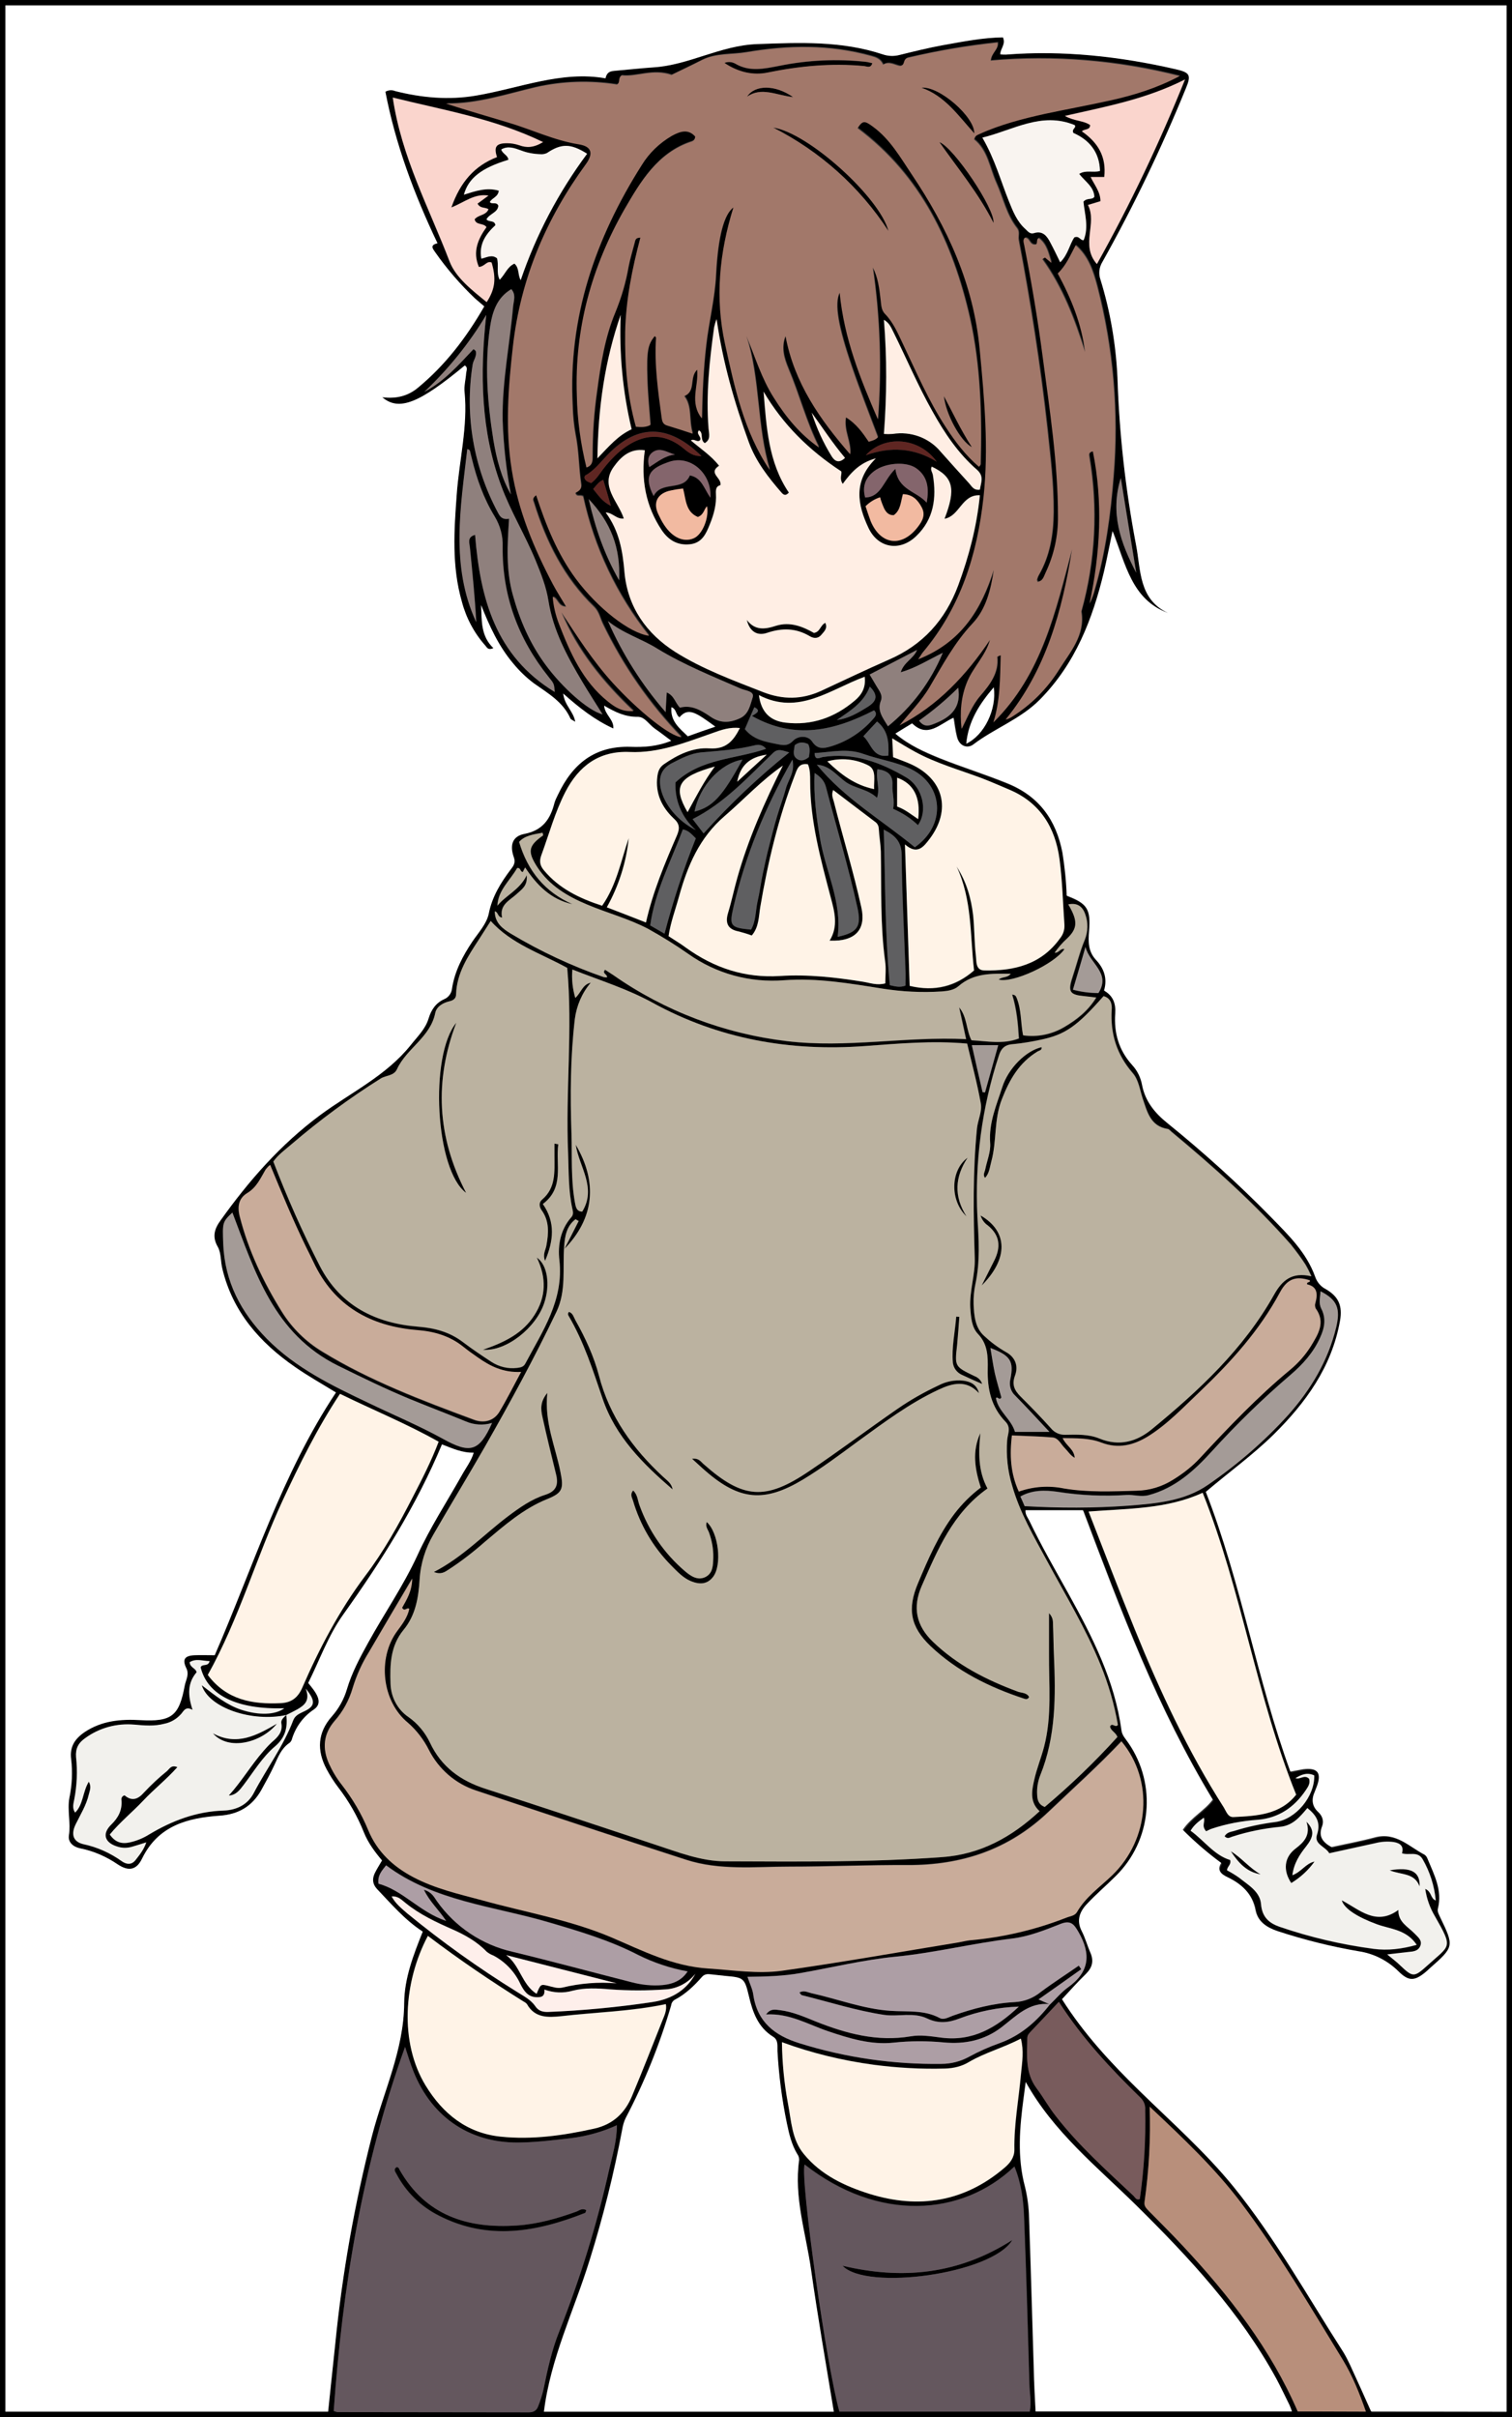 <?xml version="1.0" encoding="utf-8"?>
<!-- Generator: Adobe Illustrator 24.1.0, SVG Export Plug-In . SVG Version: 6.00 Build 0)  -->
<svg version="1.1" baseProfile="tiny" id="图层_1"
	 xmlns="http://www.w3.org/2000/svg" xmlns:xlink="http://www.w3.org/1999/xlink" x="0px" y="0px" viewBox="0 0 676 1080"
	 xml:space="preserve">
<rect x="0" y="0" width="676" height="1080" fill="#333333" stroke="none"/>
<g>
	<path d="M0,1080C0,720,0,360,0,0h676c0,360,0,720,0,1080C450.7,1080,225.3,1080,0,1080z M128,766.4c-15.2,3.3-34.6-3.1-37.8-13.3
		c6,4.6,11.3,8.9,17.8,11c7.8,2.5,15,2.3,19.1-0.7c-21.2,0.6-34.3-5.8-37.4-18.3c0.7-1.8,3.4-0.1,4-2.8c-3.1,0-6-1.3-8.9,0.5
		c0.1,2.4,2.8,2.7,3.1,4.5c-4.1,4.8-4,10.2-1.8,16.8c-3-1.6-3.8,0.2-5,1.7c-2,2.3-4.6,3.9-7.6,4.5c-4.5,1.2-8.9,0.8-13.4,0.4
		c-7.9-0.7-15.7,1.4-22.1,6.1c-3,2.1-4.3,4.6-4,8.4c0.7,6.3,0.4,12.7-0.8,18.9c-0.3,1.8-1.1,3.8,0.4,5.9c3.7-3.7,3.3-9.2,6.1-13.8
		c1.3,2.3,0.4,4,0,5.7c-1.1,4.8-3.7,8.9-5.8,13.2c-2.3,4.6-1.2,7.9,3.3,9c6.2,1.3,12,3.9,17.2,7.6c2.1,1.5,4.4,1.8,6.2-0.5
		s3.7-4.6,4.8-7.9c-2.5,0.8-4.4,1.4-6.5,2s-4.3,0.6-6.4-0.1c-5.7-1.7-7-5.7-2.8-9.8c3.2-3.1,5-6.5,4.6-11c-0.2-0.9,0.4-1.9,1.4-2.1
		c3.2,2.7,5.9,1.9,8.7-1.3c3.2-3.4,6.6-6.6,10.2-9.5c1.1-0.9,1.9-3,4.7-1.8c-4.9,5.5-10.5,9.8-15.3,14.9c-4.9,5.2-10.5,9.7-15,15.2
		c2.5,3.6,5.4,4.3,9,3.5c3.1-0.7,6-1.9,8.7-3.6c10.2-6.1,21-10.2,33.1-10.6c6-0.2,10.9-2.7,13.6-7.9c5.7-10.9,13.2-20.8,17.6-32.4
		c0.8-2.1,2.5-2.9,4.4-3.8c5.4-2.4,5.9-4.6,1.2-10.4c2.1,5.5-0.7,7.5-3.8,9.3C131.2,764.8,129.6,765.5,128,766.4L128,766.4z
		 M469.6,895.5c2.6-2.5,5-5.4,7.9-7.5c9.6-6.8,10.4-14.8,4.7-24.7c-2-3.5-3.5-5.4-7.9-3.7c-7.1,2.8-14.3,5.7-21.9,6.6
		c-17.5,2.1-34.6,6.4-52.1,8.1c-14.2,1.4-28.2,4.8-42.3,7.3c-7.8,1.4-15.7,1.6-23.8,1.7c1,3.1,2.3,5.6,2.6,8.1
		c1.8,12.2,9.7,18.2,20.7,21.6c20.5,6.4,41.9,9.5,63.4,9.2c4.3,0,8.6-1.1,12.4-3.2c4.4-2.4,8.9-4.4,13.7-6.1
		C456.5,909.5,463.6,903.3,469.6,895.5L469.6,895.5z M497.8,237.7c-1.5,7-2.5,12.5-3.8,18c-5.1,21.3-12.8,41.2-28.7,57.3
		c-8.6,8.7-20.2,12.8-29.7,20c-2.7,2.1-6.4,0.7-7.4-3.4c-0.7-2.7-1-5.5-1.5-8.5c-6.2,2.8-11.6,9.3-18.5,2.5c-2.7,1.6-4.9,3-7.5,4.6
		c6.2,5.2,13,8.2,19.9,11c10,4,20.4,7.2,30.4,11.3c14.1,5.8,21.6,16.4,24.4,30.9c1,6.3,1.7,12.8,1.9,19.2c9.3,3.5,10.8,6.1,10,15.9
		c-0.4,4.6-0.4,9,3,12.7c3.7,3.9,5.3,8.4,3.7,13.8c4.2,2.4,5.3,6,5,10.3c-0.6,8.7,1.6,16.4,7.6,23c2.3,2.5,3.8,5.6,4.4,8.9
		c1.4,7.3,5.7,12.5,11.3,17c16.2,13.1,31.7,27.1,46.3,42c7.8,8,15.9,15.8,19.8,26.7c0.8,2.3,2.4,4.3,4.6,5.4
		c5.9,3.4,7.7,7.6,6.5,14.3c-3.7,20.6-15.3,36.6-29.8,50.9c-9.4,9.2-20.1,16.9-30.2,25.5c15.9,40.8,22.9,84.1,37.8,125
		c2.2-0.4,4-0.8,5.8-1.1c6.4-0.8,8.3,1.7,6,7.8c-0.3,0.8-0.6,1.5-0.9,2.3c-1.5,3.3-1.3,6.4,1.5,9c1.9,1.7,2.7,4.1,1.8,6.4
		c-1.8,4.6,0.3,7.2,4.2,9.3c6.4-1.4,12.9-2.6,19.3-4.3c9.4-2.6,15.3,4.1,22.3,7.7c0.7,0.5,1.1,1.2,1.4,2c2.9,7,6.6,13.9,4.6,22
		c-0.4,1.5,0.4,2.6,0.9,3.8c6.4,13.3,6.4,13.3-4.7,23.1c-0.6,0.6-1.2,1.1-1.9,1.7c-4.9,4-7.5,4-12.1-0.6c-4.8-4.7-10.9-7.8-17.5-8.8
		c-12.3-2.1-24.4-5.1-36.3-9c-4.8-1.6-9-4.2-10-9.5c-1.4-7.3-6.2-11.6-12.4-14.6c-3.2-1.5-4.9-3.2-2.9-6.4
		c-6.1-4.5-11.8-9.4-17.2-14.8c3.9-5.7,9.7-8.5,13.4-13.5c-12.3-20.3-22.6-41.4-31.9-63c-9.3-21.7-17.6-43.8-26.1-66.3h-25.7
		c-0.2,1.9,1,3.3,1.7,4.7c5.3,11.1,11.5,21.8,17.5,32.6c10.7,19.3,20.7,38.8,23.7,61.1c0.3,2.3,1.9,3.8,3.1,5.6
		c12.8,18.6,10.4,43.7-5.7,59.5c-4.2,4.2-8.8,8.1-12.9,12.5c-3.2,3.4-4.7,7.3-2.3,12c1.6,3.1,2.5,6.5,3.9,9.7c1.6,3.7,0.9,6.6-2,9.5
		c-3.7,3.6-7.1,7.4-10.7,11.3c9.8,15.5,21.9,28.5,34.7,41c14.3,14,29.3,27.2,42,42.8c18.7,23.1,33.1,49,49.1,73.9
		c1.1,1.8,2.1,3.8,3,5.7c3.2,6.9,6.3,13.9,9.4,20.8h60.1V2.4H2.4v1075.2h144.3c1.1-10.3,2.1-20.3,3.2-30.4
		c3.1-31.3,8.6-62.3,16.4-92.8c5.1-19.7,14.3-38.4,14.4-59.4c0.1-11.1,4.1-21.4,8.3-31.9c-8.1-5.3-14.1-12.4-20.5-19.1
		c-2-2.2-2.1-4.5-1-6.9c0.9-1.9,2.1-3.7,3.3-5.8c-3.2-3.8-6.2-7.8-8.1-12.5c-2.9-7.3-6.8-14.1-11.6-20.3c-1.9-2.5-3.6-5.2-5.1-8
		c-4.4-8.3-4.1-16.3,2.4-23.6c3.1-3.5,5.4-7.7,6.7-12.1c2.2-7.4,5.8-14.1,9.5-20.8c7.2-13.1,15.7-25.3,22-39
		c5.6-12.3,13.1-23.8,19.8-35.7c1.8-3.3,4.2-6.3,5.4-10.2c-5.2,0.1-9.5-1.9-14.2-3.7c-11.5,27.5-27.1,52.2-44.2,76.1
		c-6.7,9.4-10.5,20.3-15.6,30.5c3.1,3.8,7.2,8.6,2.6,11.8c-4.9,3.2-8.4,8.1-10,13.7c-0.3,0.6-0.7,1.2-1.3,1.5
		c-3.3,2.4-4.7,5.9-6.3,9.4c-1.8,3.9-3.9,7.7-6,11.5c-4.1,7.2-10.1,10.8-18.6,11.4c-14.3,1-27.5,4.4-34.7,19.2
		c-2.5,5.2-6.1,5.7-10.8,2.6c-5.1-3.5-10.8-6-16.8-7.2c-3.1-0.6-5.6-2.7-5.1-5.8c0.9-5.6-0.8-11.2,0.2-16.7
		c1.2-5.7,1.5-11.6,0.8-17.4c-0.7-5.6,1.7-9.1,6.1-12.1c7.7-5.1,16.1-5.8,24.9-5.3c14,0.8,17.3-1.9,19.8-15.5
		c0.5-2.5,2.1-4.9,0.7-7.7c-1.9-3.9-0.8-5.6,3.7-5.8c2.8-0.1,5.6,0,9,0c17.2-39.5,30-81,54.2-117.4c-6.5-4-12.6-7.4-18.3-11.4
		c-15.8-10.9-27.9-24.7-32.5-43.9c-0.8-3.2-0.5-7-2-9.7c-2.7-4.6-1.5-8.2,1.2-11.9c12.7-17.8,26.9-34,44.6-47.1
		c13.7-10.1,29.4-17.5,40.4-31.2c3-3.8,6.6-7.2,8-11.9c1.2-3.9,3.2-6.9,6.9-8.6c2-0.8,3.4-2.7,3.6-4.9c1.2-7.7,4.8-14.5,9.1-20.9
		c2.7-4,6.3-7.8,7.3-12.4c1.5-7.7,5.4-13.9,9.9-19.9c1.2-1.5,2.2-3,1.3-5.4c-1.9-5.4-0.6-9.4,4.8-10.4c8.2-1.6,11.6-6.7,13.4-13.9
		c0.4-1.3,1-2.5,1.6-3.7c6.5-13.7,16.4-21.8,32.4-21.3c5.9,0.2,11.8-0.1,18.2-2.7c-2.8-2.1-5-3.8-7.3-5.4c-2.6-1.8-4.5-5.3-7.6-5.3
		c-5.6,0.1-10.2-2.1-15.1-5c0.3,4.1,4.5,6.3,4.1,10.2c-8.3-3.8-15.2-9.2-22.4-15.6c0.6,5.3,4.5,7.8,5.4,12.6c-1.3-0.8-2-1-2.2-1.5
		c-3.3-7.4-10-11.2-16.2-15.6c-3.5-2.6-6.6-5.6-9.4-9c-6.5-7.7-10.6-16.7-14.3-26c0.3,6.9-0.2,13.8,5.5,19.2
		c-2.4,1.1-2.9-0.3-3.6-1.1c-5-5.6-8.6-12.4-10.5-19.6c-4.6-15.9-3.5-32-2.3-48.1c1.1-15.2,5-30.2,3.5-45.6
		c-0.3-2.8,0.5-5.6,0.7-8.4c0.1-1.2,0.9-2.6-0.6-3.5c-20.3,16.8-29.4,20.6-36.9,14.2c6.6,0.8,11.7-0.7,16-4.3
		c12.1-10,21.5-22.2,29.6-36.3c-1.4-1.2-2.8-2.4-4.2-3.6c-6.5-6.2-12.4-13-17.6-20.4c-1.2-1.7-2.7-3.4,0.9-4.2
		c-10.5-22-18.8-44.3-23.3-67.7c1.3-0.8,3-0.9,4.4-0.3c11.9,3,24,4.1,36.2,2c19.4-3.3,38.2-11.2,57.8-7.7c0.7-3.2,2.6-3.2,4.5-3.4
		c5.6-0.5,11.3-1.1,16.9-1.5c16-1,29.9-9.8,46.4-10.4c19.2-0.7,37.8-1.5,56.2,4.6c2.3,0.8,4.9,0.9,7.3,0.3
		c6.5-1.6,12.9-3.2,19.5-4.4c9-1.6,17.9-3.4,26.9-3.5c1.4,3.1-1.2,5-1.2,7.6c0.8,0.1,1.7,0.1,2.5,0.1c25.6-2,50.9,0.8,75.8,6.5
		c6.6,1.5,7.2,2.6,4.6,8.8C519.3,66.2,506.9,92,492.9,117c-1.5,2.4-1.8,5.3-0.9,7.9c4.4,14.2,6.9,28.9,7.6,43.7
		c0.8,25.1,3.6,50.1,8.3,74.8c2.2,11.2,1.1,24.3,14.3,30.5C506.3,268.2,503.6,252.7,497.8,237.7L497.8,237.7z M258.8,545.5
		c-0.5-0.3-1-0.5-1.4-0.8c-4,3-4.8,7.6-5.1,12.3c-0.7,9.7,1,19.7-3.4,29c-9.8,20.5-20.7,40.5-32,60.3c-7.5,13.1-15.4,26-23,39.2
		c-3.6,6.2-5.8,13.1-6.3,20.3c-0.5,8.1-1.8,16-7.2,22.5c-5.9,7.2-6.1,15.6-5.8,24.1c0.2,5.9,3.1,11.5,8,14.8
		c4.1,2.9,7.4,6.8,9.6,11.4c5.1,10.9,13.7,17.1,24.9,20.7c25.2,8.1,50.3,16.5,75.4,24.8c10.4,3.4,20.8,7.6,31.9,7.6
		c32.3,0.1,64.6,0.5,96.9-1.9c17.1-1.2,31.1-9,43.5-20.5c-4.5-4.1-3.5-9.2-2.4-14c1.1-5,3.1-9.8,4.4-14.8
		c3.6-13.8,2.1-27.8,2.2-41.8c0-5.7,0-11.4,0-17.9c2.1,2.2,1.7,4.1,1.8,5.8c0.2,4.3,0.2,8.7,0.4,13c0.8,18.2,0.9,36.3-6.1,53.6
		c-1.1,2.8-1.6,5.8-1.4,8.8c0.1,2.3,0.6,4.3,3.4,5.4c11.5-9.7,22.4-20.1,32.5-31.3c-0.9-2.2-3.1-2.8-3.3-4.7c1-1.9,2.4,0.9,3.5-0.7
		c-1.6-9.2-4.2-18.1-7.7-26.7c-6.6-16.3-15.7-31.2-24-46.6c-5.9-10.9-12.2-21.6-15.6-33.7c-2-6.5-2.7-13.4-2.2-20.2
		c0.2-2.7,1.9-5.6-0.8-8.3c-6.3-6.5-8.1-14.5-7.9-23.4c0.1-5.5,0.1-11.1-4.3-15.7c-2.9-3-3.2-7.5-3.5-11.8c-0.4-7.6,2.3-14.9,2-22.3
		c-0.6-19.3-0.9-38.6,1-57.8c0.4-3.8,2.4-7.6,1.7-11.2c-1.6-9-4-17.8-6.1-26.7c-15.6-1.4-30.7,0-45.7,1.1
		c-33.6,2.5-65.5-3.2-95-19.4c-11.3-6.2-23.4-9.9-35.8-14.8c-0.4,4.3,0.1,8.6,1.3,12.7c2.6-2.3,3.2-6,6.9-6.8
		c-3.9,4.6-6.3,10.2-7.1,16.2c-2,17.1-2.1,34.2-1.5,51.4c0.3,10.1-0.3,20.3,1.5,30.4c0.4,2.2,0.7,4.2,3.3,4.3
		c6.6-10.7-1.4-20-2.9-29.9c9.9,16.8,8.3,32.8-5,46.5C254.6,553.8,256.7,549.7,258.8,545.5z M444.6,254.3
		c-1.3,8.9-3.5,17.7-9.6,24.1c-8,8.5-13.3,18.5-19.1,28.3c-3.7,6.3-8.9,11.4-13.4,17.1c17.1-8.8,29.8-22.4,40.4-38.2
		c-2,7.1-7.4,12.1-10.1,18.5c-2.9,6.9-3.4,13.9-2.6,21.3c2.6-5.1,4.6-10.4,8.3-14.7c4.4-5.1,8.4-10.3,7.6-17.5
		c0.5-0.3,1.1-0.5,1.6-0.7c-0.3,10.3-0.2,20.3-3.3,30c21.6-21.3,27.8-49.6,35.2-77.4c-4.4,27.5-11.6,53.9-29.7,76.1
		c1.1-0.2,2.1-0.7,3-1.3c8.4-5.3,15.4-12.3,20.7-20.7c5-8,11.9-15.5,10.1-26.2c6.3-22.5,7.5-46.2,3.6-69.2c-0.2-1-0.3-2,1.6-2.4
		c4.6,22.8,3.3,45.5-1.5,68.1c1-2.1,1.8-4.3,2.4-6.6c4.7-16.4,7-33.3,8.3-50.2c2.4-28.6-0.1-57.4-7.3-85.2
		c-1.8-6.7-3.9-13.3-9.6-18.2c-2.4,4.5-4.3,9.1-8,12.6c6,11.1,10.7,22.6,12.2,35.1c-4.6-14.6-10-28.9-19.1-41.5l1.2-0.7l2.9,2.4
		c-1.3-4.1-2-8.4-5.7-11.1c-1.4,0.5-0.1,3.1-1.8,2.9c-2.5,0-2.2-3.3-4.5-3c-0.9,1-0.4,2.2-0.2,3.2c3.3,16.7,6.1,33.4,8.3,50.2
		c3.1,23.6,6.8,47.1,6.8,71c0.1,8.7-1.8,17.3-5.5,25.1c-0.8,1.6-1.2,3.9-3.6,4.2c-0.1-0.4-0.4-0.7-0.3-1c0.2-0.6,0.4-1.3,0.7-1.8
		c5.1-8.8,6.6-18.3,6.7-28.3c0.1-12.7-1.5-25.3-2.8-37.8c-3.1-28.1-7.5-56.1-12.8-83.9c-0.3-1.7,0.6-3.5-0.7-5.2
		c-4.8-6-6.2-13.5-9.3-20.3c-3-6.7-3.8-14.5-9.9-19.4c0.4-1.6,1.3-1.9,2.2-2.3c9.4-4.3,19.5-6.9,29.4-9.1c9.8-2.1,19.8-3.9,29.7-6.1
		c10.2-2.3,20.2-5.3,30.6-10.8c-27.6-7-56.1-9.4-84.5-6.9c0.3-3.5,3.6-4.9,3.1-8.1c-13.5,1.4-26.8,3.7-40,6.8
		c-2.6,0.6-1.1,3.4-3.6,3.7c-2.3-0.3-4.8-2.3-7.6-0.6c-1.2-2.7-3.3-3.3-5.5-3.9c-18.5-5.1-36.9-4.8-55.7-1.6
		c-6.6,1.1-13.6,0.3-19.9,3.5c-4.9,2.5-9.8,4.8-13.5,6.6c-8.5-2.9-15.7,1-22.3,0.2c-1.8,1.3-0.4,3.1-2.1,4.1
		c-12.1-1.9-24.4-1.5-36.3,1.2c-13.2,3.1-26.2,7.5-40.1,7.3c9.2,3,18.4,5.6,27.6,8.4c10.6,3.1,20.6,8,31.7,9.8
		c5.9,0.9,6.7,4.1,3.2,8.9c-17.8,24.4-29.2,51.2-32.6,81.4c-2.1,18.4-3.5,36.7-0.5,55.2c2.9,18.3,9.9,35,18.4,51.1
		c1.7,3.2,3.7,6.3,5.9,10c-3.8-0.1-3.5-3.7-6-4.4c0.3,4.1,1.3,8.2,2.8,12.1c5,12.9,10.6,25.6,21.8,34.6c3,2.4,6.3,4.8,11.5,4.3
		c-13.8-13.1-25.1-27.1-32.2-44.1c7.1,10.9,14.1,21.8,22.9,31.5c11.5,12.7,25.6,24,30.7,24.2c-14.3-14.8-26.1-31.8-35.1-50.4
		c-1.3-2.6-1.7-5.5-4-7.8c-13.4-12.9-21.5-29.1-26.9-46.6c-0.3-0.9-1-1.8,1-3.3c4.4,13.4,9.5,26.2,17.8,37.4
		c9.6,12.9,23.9,24.2,32.7,25.4c-14.5-18.2-24.6-39.5-29.5-62.2c-1.3-1-2.8,0.5-3.5-1.6c1.4-0.8,3-1.5,2.6-3.9
		c-1.1-7.3-1-14.8-2.5-22.1c-0.8-4.3-1.2-8.6-1.3-12.9c-2.1-39.4,10.1-74.8,30.9-107.6c3.3-5.4,8-9.9,13.5-13.1
		c3.5-1.9,7.2-3.3,10.4,0.3c0,1.1-0.6,2-1.7,2.3c-15.2,5-22.8,18-30,30.4c-14.6,25.6-22.3,53.3-21.2,83.1
		c0.2,10.8,1.7,21.6,4.3,32.1c2.8-0.9,2.7-3,2.7-5c0-9.7,0.6-19.3,2-28.9c1.6-12.1,3.5-24.2,8.2-35.4c2.7-6.6,4.7-13.4,5.9-20.4
		c0.7-3.6,1.8-7.1,2.7-10.6c0.3-1.1,0.3-2.4,2.6-2.4c-3.7,13.9-6.5,27.9-6.8,42.2c-0.2,14.3,0.9,28.5,4.8,42.3
		c2.4,0.2,4.4,0.3,6.5-0.8c-0.5-6.7-1.2-13.5-1.4-20.3c-0.4-12.9,0.2-15.5,3.3-19.4c0.2,0.2,0.6,0.5,0.6,0.7
		c-0.8,12,0.9,23.9,2.5,35.7c0.2,1.5,0.5,2.9,2.3,3.5c3.7,1.1,7.3,2.3,11.6,3.7c-1.9-6.1-0.1-12-3.8-16.8c5.4-2.1,2-8.1,5.8-11.8
		c0.7,7.4-3.6,14.6,2.1,21.8c0.2-11.7,0.7-22.2,1.9-32.6c1.2-10.6,3.9-20.9,4.4-31.6c0.9-17.3,3.6-26.9,7.8-30.1
		c-6.4,20.5-8.2,40.6-3.8,60.8c4.3,19.6,8.5,39.5,20.1,56.6c-6-19.6-4.2-40.5-10.5-60c3.9,9.4,6.8,19.1,12.3,27.7
		c5.4,8.6,11.7,16.3,20.2,22.2c-5.7-11.3-8.8-23.6-13.7-35.2c-1.9-4.6-3.4-9.4-1.3-14.6c3.9,20.9,15.4,37.3,28.9,52.8
		c0.5-5.6-3-10.5-1.9-16.5c4.7,2.9,7.4,6.8,10.2,10.9c1.6-0.5,3-0.8,4.1-2c-3.9-10.4-8-20.8-11.6-31.3c-6.2-18.1-8-28.3-5.5-33.3
		c2,20.6,9.3,38.6,17.1,56.6c1.7-22.6,1-45.4-2.3-67.9c2.4,4.6,2.9,9.4,3.5,14.3c0.3,2.3,0.2,4.7,2,6.5c3.7,3.8,5.7,8.6,7.9,13.2
		c6,12.6,11.5,25.5,19.2,37.3c4.2,6.5,8.9,12.7,14.9,17.8c0.4-0.5,0.7-0.8,0.7-1c0.6-22,0-44.2-4.8-65.6
		c-7.6-33.3-21.7-63.4-50.2-84.7c2.3-3.5,3.1-3.5,7-0.6c7.6,5.6,12.1,13.6,17.2,21.2c16,23.8,27.7,49.2,30.4,78.2
		c2.1,22.1,4.1,44.1,1.7,66.2c-2.8,25.4-10.2,49.1-27,69.1c-0.7,0.8-1.1,1.7-2.2,3.2C430.1,286.8,439,272.1,444.6,254.3z
		 M586.4,570.1c-0.8-1.8-1.7-3.6-2.7-5.3c-2-3.1-4.2-6-6.5-8.9c-16.2-18.4-34.5-34.7-53.4-50.4c-0.5-0.4-1-1.1-1.6-1.2
		c-7.8-1.2-9.2-7.7-11.2-13.5c-1.3-3.9-1.8-8.4-4.5-11.5c-7.1-8.2-10-17.4-9.4-28.1c0.2-2.7-0.7-5.2-3.8-6.1
		c-11.9,13.5-17.1,17.2-28.2,19.5c-4.2,0.9-8.4,1.6-12.7,2c-3.4,0.3-5,2.1-5.9,5.1c-7.6,23.1-10.8,47.5-9.6,71.8
		c0.6,10.2,1.3,20.2-0.9,30.3c-0.6,2.9-0.9,5.9-0.8,8.9c0.2,5.2,0.7,10.7,4.8,14.3c2.9,2.7,6.1,5.1,9.6,7.1
		c4.1,2.2,5.8,6.1,4.1,10.6c-1.5,4-0.2,6.6,2.5,9.3c4.6,4.6,9.1,9.2,13.5,14.1c1.6,2,4,3.1,6.5,3c5.2-0.1,10.5-0.3,15.3,1.7
		c8.8,3.6,16.6,1.4,23.3-4.1c21.2-17.4,41.2-36,54.8-60.3C573.4,571.8,577.8,568.1,586.4,570.1L586.4,570.1z M501.3,777.9
		c-10.5,11.1-21.7,21.1-32.5,31.4c-17.8,17-38.9,24-63.1,23.9c-17.6-0.1-35.3,0.7-52.9,0.7c-15.4,0-31.1,1.8-46.2-3.1
		c-31.3-10.1-62.6-20.5-93.8-30.9c-9.2-3-16.7-9.5-21.1-18.1c-2.3-4.6-5.5-8.8-9.4-12.2c-11.6-9.5-13.8-28.8-4.8-41
		c2.3-3.1,4.6-6.1,5.4-9.9c-1.1-0.8-2.1,1.5-3.2-0.5c2-3.6,4.4-7.3,4.5-13c-6.9,11.7-13,22.3-19.3,32.9c-3.1,5-5.5,10.3-7.2,15.9
		c-1.6,5.5-4.3,10.5-8.1,14.8c-5,5.8-5.6,12.2-2.5,19.1c1.5,3.3,3.4,6.5,5.7,9.4c4.8,6.2,8.8,12.9,11.8,20.2
		c4,9.7,11.1,16.3,20.2,21.1c9.7,5.1,20.2,7.5,30.7,10.3c19.4,5.4,39.3,8.7,57.9,16.6c14,6,27.4,12.9,43.3,13.9
		c11,0.7,22,2.5,32.9,1c26.4-3.7,52.7-8.4,79.1-12.7c1.6-0.3,3.3-0.7,4.9-0.9c14.8-1.3,29.3-4.7,43.1-10.1c1.7-0.7,3.8-0.8,4.8-2.5
		c3.9-6.8,10.3-11.2,15.8-16.5C513.9,821.5,515.9,795.4,501.3,777.9z M243.1,1077.7h129.6c-3.5-21.4-7.2-42.5-10.2-63.7
		c-2.3-16.2-7.7-32.2-5.3-48.9c0-1-0.3-1.9-0.9-2.7c-2.5-4.2-3.6-8.9-4.6-13.7c-2.2-10.6-3.6-21.4-4.2-32.2
		c-0.1-2.2,0.5-4.9-1.9-6.4c-6.8-4.2-9.2-11-10.9-18.3c-1.9-8-2.4-8.2-10.4-8.9c-2.2-0.2-4.3-0.5-6.5-0.7c-1.5-0.2-2.9-0.2-4.1,1.2
		c-3.5,4-7.4,7.7-12.2,10.2c-0.8,0.5-1.4,1.4-1.5,2.4c-5.1,17.4-11.9,34.3-20.3,50.3c-0.8,1.6-1.3,3.4-1.6,5.2
		c-3.7,19.8-8.6,39.3-14.6,58.5C256.6,1032.5,246,1053.9,243.1,1077.7z M253.6,432.4c-11.7-6.4-24.8-10.5-34.2-20.8
		c-1.7,2.7-3.5,5.5-5.3,8.3c-4.9,7.5-9.9,15-10.2,24.5c0,1.5-0.8,2.6-3,3.1c-2.6,0.6-5.7,2.2-6.3,5.2c-2.2,10.9-12.8,15.8-17.1,25.1
		c-1.4,3.1-4.9,2.7-7.3,4.2c-14,8.8-27.3,18.6-39.8,29.3c-2.9,2.5-6,4.7-8.2,7.8c6.1,15.9,13,31.5,20.8,46.7
		c9.2,17.8,25,25.6,44.1,27.1c7.4,0.6,14,2.4,19.9,6.9c4.1,3.1,8.4,6,12.7,8.8c3.4,2.2,7.4,3.2,11.5,2.7c1.5-0.2,2.9-0.4,3.7-2
		c7.7-14.5,17.2-28.2,15.2-46.1c-0.8-6.8,0.5-13.7,5.3-19.2c1.1-1.2,0.8-2.5,0.5-3.8c-1.8-8.2-1.6-16.5-1.9-24.8
		C252.8,487.6,256.1,460,253.6,432.4z M149.2,1077.3c0.5,0.2,1.1,0.4,1.7,0.5c28.5,0,57,0.1,85.5,0.1c2.2,0,3.5-0.8,4.2-2.7
		c1-2.5,1.8-5,2.4-7.6c1.8-8.8,3.7-17.6,7.1-26c9.3-23.5,16.8-47.7,22.3-72.4c1.4-6.2,3.4-12.4,3.4-19.6c-6.5,3-13.5,4.9-20.6,5.8
		c-7.1,0.8-14.2,1.7-21.4,1.9c-22.6,0.9-40.4-10.5-48.9-31.6c-1.4-3.5-2.5-7.1-3.8-11.1C162,967.6,153.1,1022,149.2,1077.3z
		 M288.3,201.1c-6.6-0.9-10.7,2.9-13.9,7.4c-6.3,8.7,2,15.4,4.5,23.1c-3.3,0.4-4.9-2.6-8.1-2.7c6.1,8.2,7.6,17.3,8.4,26.7
		c1.4,15.7,9.9,27.6,22.6,35.7c12.2,7.7,25.9,12.7,39.4,18c8.8,3.4,17.2,3.3,25.6-0.5c10.1-4.7,20.2-9.5,30.4-14
		c15.3-6.6,25.3-17.7,31.1-33.2c4.8-13,8.3-26.2,9.7-40.3c-8.1-0.4-9,9.3-15.8,10.5c5.2-13.5,3.9-18.7-5.7-23.3
		c-0.8,1.4,0.3,2.5,0.5,3.8c1.7,10.2,0.4,19.7-7.4,27.2c-7.3,7.1-17.1,5.5-21.4-3.6c-4.9-10.4-7-20.9,3.3-31.1
		c-7.4,2-11.2,6.5-14.8,11.4c-1.7-2.4-0.2-4.5-0.7-5.6c-14.5-9.5-26.1-21-34.7-35.6c1.3,15.8,2.1,31.5,11.3,45.1
		c-1.2,1.3-2.1,1.4-3.3,0c-5.9-6.8-11.4-13.8-14.6-22.5c-6.4-17.6-11.6-35.5-14.4-55c-0.5,1.2-0.8,2.3-1.1,3.6
		c-2.1,15-3.7,30.1-2.5,45.3c0.2,2.3,1.1,4.9-1.7,6.5c-2.3-1.5-0.4-4.6-2.6-5.7c-1.5,1.6,1.4,2.9,0.5,4.4c-1.3,1.2-2.6-0.9-4.1,0.1
		c4.3,3.7,9,6.7,12.6,11.3c-5.1,3.4,1.4,5.4,0.6,8.7c-1.9,0.4-2.1,1.9-2,3.8c0.3,4.7-0.9,9.2-2.7,13.6c-1.7,4.3-3.5,8.4-8.9,9
		c-5.6,0.6-9.7-1.9-12.7-6.4C288.7,226,286.5,214.2,288.3,201.1z M458.5,930.3c-0.3,2.3-0.6,4.5-0.9,6.8c-1.8,13.4-3,26.7,0.6,40.1
		c1.1,4.5,1.7,9.2,1.8,13.8c0.8,22.5,1.4,44.9,2.1,67.4c0.2,6.4,0.6,12.8,0.9,19.1h114.6c-0.3-0.9-0.6-1.8-1-2.7c-2-4-3.9-8.1-6-12
		c-16.2-29.6-38.8-53.9-62.6-77.4C490.4,968.1,470.9,952.6,458.5,930.3z M375.3,1077.5h85.1c0.8-4.3,0-8.3-0.1-12.3
		c-0.7-25-1.4-49.9-2.4-74.9c-0.3-7.5-1.3-15-4.3-22.3c-23.6,22.5-61,24.8-93.8-0.9C357.7,973.6,369.6,1057.8,375.3,1077.5
		L375.3,1077.5z M451.8,435.1c-8.5-0.1-16.5-0.4-23.3,5.5c-2,1.8-4.9,2.2-7.5,2.4c-9,0.6-18,0.1-26.8-1.3c-14.5-2.3-29-4.8-43.7-3.7
		c-15.2,1.2-30.4-2.9-42.9-11.8c-5.7-4-11.7-7.7-17.8-11.1c-8.7-4.6-18.3-7.1-27.3-10.9c-8.9-3.7-17-8.5-22.4-16.8
		c-4.5-7-3.9-9.5,2.6-14.1c0.1-0.1-0.1-0.6-0.2-1.2c-4.1,0.7-8.1,1.3-10.5,4.1c3.9,13.1,11.6,22.4,23.8,27.8
		c-9.6-2.1-15.9-8.5-21.1-16.4c-0.5,0.9-0.8,1.5-1,2c-1.3,0.1-0.9-2.1-2.6-1.7c-3.1,5.5-8.5,9.8-8.8,16.8c3.8-4.7,9.9-7,13.1-13.6
		c0.5,4.8-2.3,6.3-4.4,8.3c-3.1,2.9-7.9,4.8-6.6,10.6c-1.9-0.2-1.4-2.4-3-2.7c0,5.1,3.4,7.7,7.2,10c13.2,7.9,27.1,14.4,41.5,19.4
		c0.5,0.1,0.9,0.1,1.4,0.1c0.4-1.4-2.4-1.7-0.8-3.4c1.2,0.8,2.5,1.6,3.7,2.4c23,16.1,49.7,26.2,77.6,29.5
		c26.7,3.2,53.1-2.2,80.1-0.9c-1.1-5-2.1-9.6-3.1-14.2c3.6,4.3,3.1,9.9,5.5,14.7c7,0.4,14.1,1.9,21.2-0.8c-0.4-6.7-1-13.2-3-19.6
		c1.6,0.1,1.8,1,2.1,1.7c2.1,5.3,1.7,11.1,2.8,16.5c6.4,0.9,12.8-0.4,18.4-3.7c5.6-3.3,10.5-7.1,14.3-13.2c-2.3-0.3-3.7-0.4-5.2-0.6
		c-6.6-0.6-7.6-1.9-5.5-8.3c1.9-5.7,3.3-11.5,5.6-17c1.4-3.6,1.5-7.6,0.2-11.2c-1.3-3.9-3.9-5.3-7.6-4.5c4.3,7.3,4.3,10.7-0.6,15.3
		c-2.1,1.9-3.9,4-5.5,6.3c2,0.1,2.6-2.2,4.4-1.6c-4.7,6.8-23.1,15.3-29.4,13.6C447.9,436.3,450.3,437.1,451.8,435.1L451.8,435.1z
		 M92.9,748.5c8.4,11.2,20,13.2,32.6,12.6c4.5-0.2,7.5-2.2,9.5-6.6c7.7-17.7,16.6-34.7,28.3-50.3c8.3-11,15-23.1,21.4-35.4
		c4.1-7.9,8.2-15.9,11.5-24.6c-14.4-8.1-29.4-14.2-44.1-21.4c-10.2,15.4-18.1,31.5-25.7,47.8C114.5,696.1,106.9,723.4,92.9,748.5z
		 M579.5,801.9c-17.8-44-24.3-91-41.8-134.9c-16.2,7.4-33.4,7-51,8.4c7,17.9,13.6,35.3,20.6,52.5c11.2,27.6,23.8,54.6,39.9,79.8
		c1.1,1.8,1.8,4.4,4.4,4.2C561.9,811.4,572.3,810.9,579.5,801.9z M191.3,865c-10.8,20.6-12.7,47.5-1,66.8
		c7.7,12.6,18.4,21.2,33.4,22.8c14.2,1.5,28.2-0.5,42.1-3.6c8.4-1.9,13.7-7.1,16.8-14.6c4.7-11.2,9.1-22.5,13.6-33.8
		c0.9-2.2,2-4.5,1.5-7.2c-15.6,3.3-31.3,3.6-46.8,5.4c-5.8,0.6-11.8,0.9-15.3-5.4c-0.4-0.5-1-0.9-1.6-1.2
		C219.4,885.3,205.2,875.7,191.3,865z M349.7,912.5c0.1,9.2,1,18.4,2.7,27.5c1.5,7.7,1.7,16,7.1,22.5c7.7,9.4,18.3,14.3,29.4,17.8
		c22,6.8,42.4,3.6,60.3-11.7c2.5-2.1,4.4-4.6,4.4-8c-0.2-11.5,2-22.8,3-34.3c0.5-5,1.3-10-0.1-15.4c-7.8,4.1-15.9,6.2-23.1,10.4
		c-3.4,1.9-7.1,2.8-11,2.9c-10.6,0.3-21.3-0.3-31.9-1.7C376.7,920.7,362.9,917.3,349.7,912.5L349.7,912.5z M435.4,433.8
		c-1.8-15.5-0.8-31.6-7.8-46.4c4.4,6.7,6.5,14.1,7.4,21.8c0.7,5.9,0.6,12,1.3,17.9c0.3,2.5-0.2,6.5,3.7,6.6
		c13.3,0.3,25.5-2.6,33.9-14.3c1.4-1.7,2.1-3.8,2-6c-0.7-9.8-0.9-19.6-2.2-29.4c-1.9-14.2-8.7-25.3-22.5-31.1c-4-1.7-7.9-3.4-12-5
		c-10.1-3.8-20.6-6.7-30.1-11.9c-3.3-1.8-6.4-3.7-10.2-6c0.2,3.4,0.3,6,0.4,8.4c3,1.2,5.7,2.1,8.3,3.3c14.3,6.7,17.7,20.2,8.2,33
		c-2.8,3.7-5.6,7.6-11.2,2.7c0.7,21.6,1.4,42.4,2.1,63.2C418,443.4,427.4,440.9,435.4,433.8z M350.1,342.1
		c-9.6,6.6-17.4,15.1-26,22.5c-11.3,9.7-16.6,22.2-20.4,35.9c-1.6,5.9-3.8,11.6-4.7,17.8c2.7,1.8,5.3,3.3,7.7,5.1
		c12.6,9.1,26.4,13.7,42.1,12.7c12.5-0.8,24.9,0.6,37.3,2.6c3,0.5,6.1,1.7,9.8,0.7c0-3.4,0.4-6.7-0.1-10
		c-2.2-16.2-1.6-32.6-1.9-48.9c-0.1-3.3-0.7-6.6-0.9-9.9c0-1.2-0.4-2.3-1.3-3.1c-6.3-4.8-12.7-9.6-19.1-14.5
		c-0.9,2.2-0.1,3.7,0.3,5.2c4,15.8,8.8,31.4,12.3,47.3c2.1,9.4-2.2,15.3-14.2,14.8c4-6.4,2.2-13,0.5-19.3
		c-4.5-17.1-9.2-34.1-9.2-51.9c0-2.6,0-5.3-1-7.6c-4.3-0.7-4.9,2.5-5.9,5c-7.3,19-12,38.7-15.4,58.8c-0.7,4.3-0.6,9-3.8,12.7
		c-1.9-0.7-3.9-1.3-5.8-1.8c-4.9-0.9-6.2-3.7-4.8-8.3c1.6-5.2,2.7-10.7,4.2-15.9C334.7,374.6,341.9,358.2,350.1,342.1z M514,941.3
		c0.5,14.2-0.3,28.5-2.3,42.6c-0.3,2,1,3,2.1,4.2c5,5.1,10.1,10.1,15,15.4c20.8,22.2,39.3,46.1,51.4,74h30.4
		c-2.9-8.3-6-16-10.3-23.1c-14.6-23.8-28.7-47.9-45.5-70.2C543.2,968.9,529.2,955.6,514,941.3z M620.3,873.2c2.4,2,4.2,3.3,5.7,4.8
		c5.8,5.5,6.3,5.5,12.2,0.2c10.3-9.4,11.7-7.5,3.4-22.1c-2.2-3.7-3.7-7.9-4.3-12.2c3,1.3,2.2,4.2,4.7,5.2
		c-0.6-6.5-2.6-12.8-5.9-18.5c-2.2-3.7-6.1-1.5-9.2-2.6c0.9-3.2-0.8-4.5-3.6-5c-2.8-0.4-5.7-0.2-8.4,0.5c-6.8,1.5-13.6,3-20.5,4.5
		c-1.8-3.1-6.9-4-5.5-8.3c1.8-5.4-0.3-8.7-4.3-11.9c-3.3,3.9-6.5,7.9-12.3,8.4c-7.1,0.7-14.2,2.1-21,4.3c-1.2,0.3-2.3,1.4-3.7-0.1
		c0.9-1.7,2.7-1.7,4.2-2.2c6-1.9,12.2-3.2,18.5-4c9-1.2,17.5-11.3,17.3-20.8c-3.1-1.5-5.8-0.4-8.4,1.2c2.1,0.8,4-1.8,6.1,0.3
		c0.6,2.1-0.5,3.6-1.5,5.1c-5.1,7.6-12.1,12.4-21.3,13.2c-7.1,0.5-14.2,1.8-21,4.1c-1,0.4-2.2,1.1-2.3,1c-2.2-2.6-0.2-4.1-1-6
		c-2.2,1.6-4.3,3.1-5.9,5.8c6.1,4.4,10.5,10.9,17.7,13.1c0.6,2.1-1.4,2.9-1.4,4.6c1.9,1,3.7,2.1,5.4,3.3c4.1,3.3,9.4,6.2,9.8,11.9
		c0.5,5.8,3.7,8.4,8.2,10c13.7,4.7,27.8,8,42.2,9.9c6.2,0.8,12.4,0.1,19.2-1.8c-4.6-6.9-11.8-7-17.8-9.2c-8.7-3.2-14.7-7-15.7-10.7
		c8,4.2,15.3,11.6,25.3,4.3c-0.2,5.4,4.3,7.5,7.3,10.6c1.5,1.6,3.5,3,2.5,5.5c-1,2.4-3.3,2.5-5.5,2.7
		C626.8,872.4,624,872.8,620.3,873.2z M232.9,613.1c-8,0.4-13.9-2.6-19.4-6.5c-2.2-1.5-4.4-3.1-6.4-4.7c-6.1-4.9-13-6.9-20.7-7.5
		c-20.8-1.7-37.1-10.7-46.3-30.3c-1.1-2.3-2.2-4.5-3.3-6.7c-5.8-11.9-10.9-24.2-16.1-36.8c-0.7,0.7-1.4,1.4-2,2.1
		c-2.3,3.9-4,8-8.3,10.6c-3.6,2.2-4.5,5.7-3.3,10.4c3.9,15.3,10.6,29.4,18.9,42.7c4.5,7.2,10.7,13.3,18,17.7
		c21.2,13,44.5,21.8,67.7,30.4c4.2,1.6,8.8,0.9,11.5-3.5C226.5,625.4,229.4,619.6,232.9,613.1z M455.5,666.4
		c6.5-2.3,13.4-2.8,20.2-1.4c10.8,1.8,21.5,1.3,32.4,1c5.8-0.1,11.5-1.8,16.5-5c4.4-2.7,8.5-5.9,12-9.7
		c12.8-13.8,25.8-27.4,40.3-39.4c3.6-3,6.7-6.5,9.2-10.5c3.2-5.3,6.7-10.6,2.1-16.9c-0.3-0.8-0.4-1.6-0.1-2.4c1.1-4,0.9-7.3-3.7-8.3
		c-0.3-1.4,1.6-0.6,1.2-1.8c-6.1-2-10-0.8-13.3,5.3c-9.1,17-21.8,31-35.6,44.2c-7.5,7.1-14.6,14.7-23.4,20.2
		c-6.5,4-13.3,5.7-20.9,2.8c-5.4-2.1-11.2-1.9-17.3-2c1.7,3.6,5.1,4.9,5.4,8.8c-1.9-1-3-2.9-4.5-4.4c-1.7-1.7-2.8-4.5-5.5-4.7
		c-5.9-0.5-11.9-0.6-18.1-0.9C451.5,650,451.8,658.2,455.5,666.4L455.5,666.4z M288.8,412.2c3.1-13.8,8.4-26.3,13.8-38.8
		c1.4-3.2,1.3-5.3-1.4-7.7c-5.3-5-8.3-11.2-7.3-18.8c0.3-2.2,0.9-4,2.9-5.4c6.2-4.3,13-7.6,20.4-7.1c7.5,0.5,10.7-3.4,13.6-9.1
		c-4.4-0.5-8.3,0.8-12.1,2.2c-12,4.3-24,9.2-37.2,8.6c-13.6-0.6-22.7,6.2-28.7,17.8c-4.7,9.1-7.3,18.9-10.8,28.4
		c-1,2.8-0.5,4.7,1.3,6.8c6.8,8.1,15.8,12.4,25.9,15.7c6.5-9.3,8.4-20,11.9-30.2c-1.1,10.9-4.5,21.4-9.8,30.9
		C277,407.7,282.6,409.8,288.8,412.2z M473.4,894.4c-4.4,4.7-8.3,8.8-12.2,12.9c-0.9,1-1.9,1.8-1.9,3.3c-0.1,7.8-1,15.6,4.2,22.5
		c3,4,5.4,8.4,8.5,12.3c10.2,13.2,22.7,24.3,34.8,35.7c0.7,0.7,1.3,2.1,2.8,1.4c1.9-13.2,2.7-26.5,2.4-39.8c0.1-2-0.6-3.9-2-5.3
		C496.8,924.5,484.1,911.1,473.4,894.4z M214.1,119.2c-2.9-6.8-0.4-12.5,3.4-17.8c-1.4-2-4.7-0.7-5.3-3.5c1.7-2.1,5.1-1.7,6.2-4.5
		c-1.5-1-3.7-0.2-4.9-2.5l4.9-3.6c-6.4-1-10.7,3-16.6,5.3c4-11.3,10.3-18.6,20.4-22.5c-1.5-4.6-0.4-6.2,4.5-6.2
		c1.8,0,3.6,0.3,5.4,0.9c3.3,1.2,6.4,1.2,10.7-1.4c-21.9-10.6-44.7-14.3-67.2-19.9c3.9,26.7,16.2,49.5,25.3,73.3
		c2.8,7.3,10.1,12.9,16.6,18.2c3.8-5.9,4.3-10.5,2.2-17.7C217.6,116.3,216.8,119,214.1,119.2z M439.2,61.5
		c5.6,9.6,8.2,19.3,11.9,28.5c1.8,4.5,3.6,9,7.3,12.3c1.1,1,2,2.4,3.8,1.9c4-1.3,5.9,1.3,7.4,4.2c1.5,2.8,2.9,5.7,4.4,8.8
		c3.5-3.4,4.2-8,6.3-11.1c2.2-1,2.7,1.5,4.2,1.2c2.4-5.9,0.4-11.8-0.1-17.2c1.6-1.9,3.8-0.6,4.8-2.2c-0.3-4.6-4.2-6.8-6.8-10.2
		c3.1-1.9,6.2-0.4,9.3-1.3c-0.2-8.6-5-14-11.9-17c-0.9-1.9,1.5-2.2,0.6-3.5C465.7,49.8,453.1,58.1,439.2,61.5z M189.6,844.3
		c3.7,1.1,4.6,3.4,5.9,5.2c8.1,11.4,20.1,19.4,33.7,22.5c17.8,4.3,35.5,9.1,53.2,13.6c4.5,1.2,9.2,1.7,13.9,1.3
		c5.2-0.5,8.8-2.4,11.2-6.1c-7.7-1.4-15.2-3.9-22.2-7.4c-12.6-6.5-26.1-10.5-39.7-14.5c-24.7-7.3-51.2-9.3-72.9-25.5
		c-1.8,2.4-3.9,4.5-3.3,8.3c10.9,2.9,18.3,12.6,30.2,16.6C196.1,853.1,192.2,849.9,189.6,844.3z M220,635.8
		c-3.9,1.2-8.1,0.9-11.8-0.7c-8.3-3.4-16.7-6.6-25-10c-10.9-4.5-21.5-9.7-32.1-14.9c-28.7-14.2-37.1-41.9-47.2-68.4
		c-4.6,4.3-4.4,4.6-4.1,14c0.7,16.9,7.9,30.6,19.5,42.4c12.9,13.1,29.1,20.9,45.3,28.6c11.2,5.4,22.7,10.2,33.6,16.2
		C210.1,649.6,214.3,648.7,220,635.8L220,635.8z M227.6,231.8c-0.8,11.9-1.4,23.1,1.7,34.1c3.1,11.2,7.6,21.6,14.5,31
		c7.6,10.4,19.2,20.7,25.6,22.3c-3.1-5-6.1-9.6-8.9-14.3c-6.8-11.4-13.2-23.1-15.3-36.5c-1-6.3-3.3-12-5.7-17.9
		c-4.7-11.4-11.2-22-15.4-33.4c-9.1-24.5-9.6-50-6.7-76.4c-7.6,12.7-16.9,24.2-27.7,34.4c8.8-4.6,15.3-12,22-19.1
		c0.3,0.3,0.9,0.6,1,0.9c0.6,2.3-1.1,4-1.4,6.1c-3.6,22.7,0.5,46,11.4,66.2C223.6,230.9,224.5,232.3,227.6,231.8L227.6,231.8z
		 M262.5,68.7c-7.4-4.7-11.6-4.6-18-0.3c-0.9,0.4-1.9,0.6-2.9,0.5c-3-0.1-5.9-0.6-8.7-1.7c-2.8-1-5.8-2.2-8.8-0.4
		c0.6,2,3,2.5,3.2,4.6c-12,3.6-17.9,8.2-19.9,15.6c5.1-1.6,10.1-3.4,15.6-1.8c-0.3,2.9-3.1,3.2-4,5.1c1,1.2,3-0.3,3.8,1.6
		c-0.2,3.1-3.9,3.5-5.3,6.1c1,1.4,3.6,0.2,4,2.6c-4.2,3.9-7.5,8.4-6.3,15c2.5-0.6,4.7-2,7-0.2c0.9,3-0.4,6.4,1.2,9.6
		c2.5-2.5,3.4-5.8,6.6-7.2c2.1,1.9,1.2,4.7,2.7,7.3C239.7,105,249.8,85.9,262.5,68.7L262.5,68.7z M490.5,118
		c14.9-26.6,28-54.2,39.4-82.5c-17.6,8.9-35.4,12-53.7,16.2c4.2,2.4,8.3,2,11.3,4.1c-0.1,2.4-2.6,1.6-3.7,2.8
		c7.3,5.1,11,11.4,10,20.4h-6.1c1.8,3.7,4.4,6.7,4.4,10.8l-5.6,1.7C490.7,100,483,109.4,490.5,118L490.5,118z M590.4,576.9
		c-0.2,2.9-0.9,5.3,0.3,7.7c2.3,4.4,1.5,8.7-0.5,13c-3,6.7-7.8,12-13.3,16.7c-12.4,10.6-24.1,22-35.1,34.1
		c-7.8,8.6-16.5,16.5-28.3,19.6c-3.4,0.9-6.6-0.3-9.8-0.1c-10.3,0.7-20.7,0.2-30.9-1.4c-5.5-0.8-11.3-0.9-16.6,2.1
		c0.7,1.5,1.3,2.9,1.9,4.3c15.5,0.9,31,0.9,46.4-0.2c12.4-1,25.1-2,35.7-9.4c13.1-8.9,25.1-19.3,35.7-31.1
		c10.1-11.4,17.7-24.1,21.3-39C599.4,584.6,597.8,580.7,590.4,576.9L590.4,576.9z M248.1,309.2c-0.3-3.7-0.3-3.7-2.8-6.8
		c-13.6-17-20.7-36.3-20.5-58.1c0.2-4.8-1.1-9.5-3.6-13.6c-4.9-8-8-16.8-10.2-25.9c-0.2-0.8-0.4-1.6-0.6-2.4c-0.2-0.6,0-1.5-1.4-1.7
		c-3,26.1-7.6,52.1,4,77.3c-0.6-11-1.7-22-2.8-33c-0.2-2.2-1.6-5,2.2-6C214.7,267.3,221.5,293.1,248.1,309.2z M304,316.2
		c5.1-1.4,9.5,1.2,13.6,4c4.3,3,8.5,2.9,13.1,0.8c4.1-1.8,4.7-6,5.8-9.3c1-2.9-3.2-3.1-5.3-4c-12.6-5.5-25.4-10.6-37.2-17.8
		c-7.2-4.5-15.5-6.9-22.2-12.4c6.5,14.8,15.2,28.5,25.8,40.7c0.2-3.6,0.3-6,0.5-8.8C301.5,310.8,301.9,314,304,316.2z M243.4,888.9
		c0.3,3.4-1.7,3.5-3.8,3.4c-3.7-0.2-5.4-2.9-6.9-5.8c-2.5-5.5-6.8-10-12.1-12.8c-1.1-0.4-2.1-1-3-1.7c-4.3-4.5-9.7-7.5-15.1-9.9
		c-7.5-3.3-14.8-6.7-21.2-11.9c-1.7-1.3-3.3-3.2-6.2-2.9c1.9,3.4,4.5,5.4,7,7.6c15.6,12.8,32,24.5,49.1,35.1c3,1.9,6.2,3.5,8.2,6.4
		c1.4,2.1,3.2,2.6,5.5,2.6c15.6-0.6,31.2-2.1,46.7-4.4c9.6-1.4,15.9-6.1,19.4-12.7c-3.2,4.1-8.1,6.7-13.3,7
		c-8.2,0.6-16.5,0.6-24.8,0c-5.7-0.5-11.3-0.8-16.8,0.6C251.9,890.6,247.5,890.4,243.4,888.9L243.4,888.9z M438,218.8
		c0.4-3,2.1-5.9-1.3-8.9c-8.4-7.3-14.5-16.4-19.9-26.1c-6.5-11.5-11.6-23.6-17.4-35.3c-1-1.9-1.7-4.1-4.3-5.6c1.4,17,1.3,34,0,51
		c1.4,0.1,2.7,0.1,4.1,0c8.1-1.3,16.3,1.7,21.5,8c4.2,4.7,8.4,9.4,12.7,14.1C434.4,217.3,435.3,219.2,438,218.8z M409,378.5
		c14.1-9.8,12.9-27.7-1.6-34.8c-6.7-3.3-14.3-4.3-21.3-6.8c-7.4-2.7-14.5-0.8-21.9-0.4c0.1,3.5,2.2,2.1,3.5,1.8
		c13.8-2.2,26,2.3,37.5,9.1c7.4,4.4,9.7,15,5.2,21.3c-3.2-3.1-7-5.5-11.1-7.3c0.8-3.7-0.5-7.2-0.3-10.6c0.3-5-2.6-6.5-6.7-7.1
		c-0.9,4.3,1.3,8.3-0.2,12.8c-4.2-4-9.7-4.1-14-7.1c-4-2.9-7.2-7.4-12.9-7.7C377.5,356.7,394.3,366.3,409,378.5z M364.2,345.4
		c-0.5,10.2,0.8,19.7,2.4,29.1c2.4,14.7,10,28.5,7.9,44.1c8.8-1.9,10.6-4.6,8.8-12.9c-4-18.2-9.4-36-14.1-54
		C368.6,349,367,347.2,364.2,345.4z M228.5,221c-2.1-10.9-3.3-22-3.7-33.1c-0.3-17.2,3.2-34,4.7-51.1c0.2-2.5,1.2-5.1-0.9-7.6
		c-6.6,3.9-8.5,10.4-9.5,16.9c-2.5,16.9-1.2,33.8,1.5,50.6C222.1,205.2,224.2,213.4,228.5,221L228.5,221z M354.2,339.5
		c-12.3,21.5-21,42.9-26.3,65.7c-2,8.6-1.5,9.3,7.8,10.2c2.2-3.8,2-8.3,2.9-12.5c1-4.2,1.5-8.5,2.4-12.7s1.8-8.4,2.9-12.6
		c1.1-4.3,2.2-8.7,3.5-13c1.2-4.1,2.8-8.2,3.9-12.3C352.3,348.5,355.5,345,354.2,339.5L354.2,339.5z M395.2,370.7
		c0.7,23.4,0.5,46.4,2.7,69.5c2.1,0.4,4.3,1.2,7,0.2c0-2.3,0.1-4.6,0-6.9c-0.6-17.1-1.6-34.2-1.7-51.3
		C403.1,376,400.2,373.3,395.2,370.7L395.2,370.7z M397,324.6c10.7-8.8,19.2-20.1,24.5-32.9c-6.7,3.3-12,6.7-18.8,8.7
		c1.5-4.7,5.8-6.1,7.3-10l-21.2,11c1.2,2,2.2,3.7,3.2,5.4c1.2,2,2.8,3.9,1.8,6.4C392.1,317.7,394.7,320.7,397,324.6L397,324.6z
		 M267.1,204.8c5.2-5.4,9.2-10.2,15.3-13c-4-16.7-5.6-33.9-4.9-51.1C270.4,161.1,267.4,182.1,267.1,204.8z M386.6,302.3
		c-15.6,5.8-29.5,17.5-47.3,8.3c1,7.6,5,11.5,11.9,12.3c11.8,1.4,22-2.3,30.9-9.8C385.1,310.5,387.2,307.4,386.6,302.3L386.6,302.3z
		 M332.9,325.8c4,4.9,9.3,5.7,14.5,6.7c2.6,0.5,4.7,1,7.1-1.5c2.2-2.3,6.6-2.5,8.5,0.3c2.4,3.7,5.3,3.1,8.1,2.3
		c7.2-2.1,13.7-6.2,18.7-11.8c1.2-1.3,2.7-2.7,0.9-4.4c-17.7,9.1-35.4,13.3-54.6,2.5c2.5-1.4,4-2.4,1.1-3.9
		C335.7,319.2,334.4,322.3,332.9,325.8L332.9,325.8z M302,349.6c11.5-10.8,26.8-10.3,40.5-15c-1.8-2.2-3.8-1.9-5.4-1.5
		c-7.8,1.9-15.7,2.4-23.7,3.1c-4.7,0.4-8.9,2.6-13,4.8c-4.8,2.5-6,6.3-5,11.3c1.5,7.1,7.6,14.6,15.7,18.6
		C305,365.6,301.6,357.8,302,349.6L302,349.6z M469.2,639.8c-5.5-5.9-10.3-11.1-15.3-16.2c-2-1.8-2.8-4.6-2.2-7.2
		c1.7-8.2,0.1-10.7-8.9-14.1c0.7,4,1.2,7.7,2,11.4c0.9,3.8,2,7.4,2.9,10.7c-1,1.7-1.9-0.8-2.5,0.4c1.2,6.1,6.8,9.2,8.5,15
		L469.2,639.8z M386.9,226.2c0.8,2.4,1.5,4.6,2.3,6.7c4.5,10.7,14,11.8,21.1,2.5c2-2.6,3.5-5.3,1.7-8.7s-4.2-5.8-8.4-5.9
		c-1,3.5-1,7.2-4.1,9.4c-2.3,0.1-3.5-1.4-4.3-3c-0.7-1.6-1.4-3.3-1.8-5C391,223,388.7,224.3,386.9,226.2z M297.1,417.2
		c3.8-14.5,8.4-28.7,14-42.6c-1.8-1.7-3.1-3.5-5.8-4c-5.3,14.2-12.5,27.7-14.6,42.9L297.1,417.2z M312,231
		c-5.5-2.3-5.3-7.8-6.6-12.7c-2.2,0.2-4.4,0.6-6.5,1.1c-5.2,1.5-6.9,5.4-4.6,10.3c0.8,1.7,1.6,3.3,2.6,4.8c3.7,5.7,8.8,8,13.3,6
		c3.8-1.6,6.9-9.1,5.9-14.3C314.7,227.6,314.7,230,312,231L312,231z M239.9,890.9c1.8-4.3,1.8-4.4,5.1-3.6c2.1,0.5,4.2,1.3,6.4,0.8
		c7.9-1.9,16.1-2.6,24.3-1.9l-49.4-12.6C232.5,878.1,233.2,886.6,239.9,890.9z M400.4,209.5c1.1,9.6,9.3,9.8,13.9,15.1
		c1.2-6.6,0.4-11.8-4.7-15.4c-4.6-3.2-14-2.4-18.9,1.4c-4,3.1-5.2,7-3.9,11.7C394.2,222.1,395,214.6,400.4,209.5z M317.7,222.4
		c0.6-10.9-9-19.2-18.3-16c-8.3,2.8-11.9,5.9-7.1,15.3c3.5-7,13.2-1.9,16.2-9.2C313.7,213.4,314.7,218.2,317.7,222.4z M314.5,372.4
		c11.8-13.1,24.6-25.2,38.3-36.2c-2.7-0.7-4.9-2-7.2,0.2c-11.2,10.8-21.7,22.4-36,29.6C311.3,368.2,312.7,370,314.5,372.4
		L314.5,372.4z M332,339.5c-10,1.6-19.2,11.7-21.4,23.2C318.6,360.6,323,355.9,332,339.5L332,339.5z M264.3,215.8
		c2.5-1.9,3.8-4.2,5.4-6.3c8.5-11.1,22-20.7,35.9-9.2c2.1,1.8,4.5,3.6,8,3.4c-15.2-14.8-29.4-14.4-43.2,0.8c-2.7,3-5.2,6.1-8.8,8
		c-0.2,0.1-0.2,0.6-0.3,0.9C261.6,214.9,262.9,215.2,264.3,215.8z M491.1,443.8c5.7-9-3.9-13-5.8-20.6c-2.1,7-3.8,12.9-5.6,19.1
		C483.4,443.3,487.3,443.8,491.1,443.8L491.1,443.8z M390.8,352.6c-0.2-3.9,1.2-8.7-2.6-10.6c-5.7-2.9-12.2-3.5-18.3-1.8
		C376.1,346.1,382.2,350.8,390.8,352.6z M263.2,223c3,13.1,6.9,24.5,13.6,36.3C277.5,244.7,273.1,233.5,263.2,223z M501.1,213.6
		c-4.9,15.7,0,29.2,6.9,42.3C505.8,242,503.5,228.1,501.1,213.6z M439.3,488.1c0.4,0,0.7,0.1,1.1,0.1l5.9-21.1h-11.8
		C436.1,474.3,437.7,481.2,439.3,488.1z M444.3,307.1c-6.4,7.5-11.3,15-12.3,25.2C440.1,328.5,445.7,316.9,444.3,307.1z
		 M307.4,362.9c3.9-7.1,7.3-13.8,12.2-20.4C303,347.1,300.8,351.5,307.4,362.9z M319.9,324.6c-8.9-6.3-12.2-8.6-16.1-4.1
		c-1.7-1-1.3-3.7-3.6-4.5c-0.6,6.2,3.6,9.4,7.3,13C311.7,327.5,315.7,326.1,319.9,324.6z M410.5,366.1c1.2-9.9-2.1-16-9.4-18.6v12.9
		C404.5,361.7,407.2,363.8,410.5,366.1z M428.4,307.3c-5.4,5.4-11.3,10.3-17.5,14.7c2.6,3.5,5,2.2,7.7,1.1
		C425.4,320.2,429.8,315.9,428.4,307.3z M386,329c3.6,3.2,4.1,9.8,11.2,8.6c0.2-5.6,0.1-11-5-15.2C390.1,324.5,388.2,326.6,386,329z
		 M418.8,206.3c-7.7-10.8-23.2-12.2-31.7-2.9C398.3,199.5,408.7,200.1,418.8,206.3z M377.8,204.6c-5.4-6.4-10-13.4-14.9-20.2
		c2.2,6.9,5.2,13.5,9,19.6C373.3,206.2,375.2,207.1,377.8,204.6z M388.8,306.8c-2.8,7.4-9,10.9-14.7,14.9c5.3-0.6,9.7-3.3,14-6
		C391.9,313.3,392.8,310.7,388.8,306.8z M361.7,338.3c0.3-1.9,0.7-3.9-0.3-5.8c-2.1-1-4.1-1.1-6.1,0.5c-0.2,2.1-1.2,4.4,0.9,6
		C358.1,340.3,360,339.7,361.7,338.3z M301.8,203.1c-3.4-0.8-6.7-3.6-10.2-0.9c-1.9,1.5-2.2,3.8-1.3,6.5
		C294.1,206.3,297.3,203.6,301.8,203.1L301.8,203.1z M342.8,337.2c-7.8,1.1-11.8,4.9-13.2,12.1C333.9,345.3,337.9,341.7,342.8,337.2
		z M265.2,218.5c2.3,2.8,4.1,5.7,7.9,7.5c-1.2-4.3-2.3-7.9-3.4-11.6C267.7,215.2,266.7,216.8,265.2,218.5L265.2,218.5z"/>
	<path d="M441.5,665.1c-15.6,11-22.3,27.4-29.4,43.5c-4.2,9.6-2.5,17.8,5,24.9c10.9,10.5,24,17.1,38,22.3c1.7,0.6,4,0.4,5,2.4
		c-0.7,1.3-1.6,0.9-2.3,0.7c-15.5-5.1-29.9-12.2-41.8-23.5c-9-8.6-10.4-16.6-5.6-28c4.6-10.9,9.2-21.7,16.4-31.2
		c3.4-4.4,7.3-8.3,11.7-11.6c-2.6-8.1-4-16.1-0.2-24.3C437.5,648.8,437.2,657.2,441.5,665.1z"/>
	<path d="M437.6,622.6c-5.6-6.1-11.8-4.5-18-1.6c-13.1,6.1-24.5,14.7-36.1,23.1c-8,5.9-16,11.9-24.6,17.1
		c-17.2,10.3-28.3,9.4-43.5-3.8c-1.9-1.6-3.6-3.3-6.1-5.5c3-0.5,3.9,1.3,5.1,2.3c17.6,15.6,27.6,16.4,47.1,3.2
		c13.4-9,26.3-18.7,39.6-27.9c5.8-4,11.8-7.4,18.2-10.4c3.4-1.8,7.3-2.6,11.1-2.2C433.9,617.4,436.7,618.8,437.6,622.6z"/>
	<path d="M244.7,622.4c-1.4,13.3,3.7,24.1,5.9,35.5c1.5,7.4,0.8,9.2-5.9,11.9c-10.7,4.3-19.2,11.8-27.9,19.1
		c-5.1,4.5-10.5,8.7-16.2,12.4c-1.7,1.1-3.4,2.4-6.6,1.1c12.9-6.6,22.3-16.7,33.1-24.8c5.2-3.9,10.5-7.7,16.8-9.7
		c5-1.6,5.9-4.6,4.8-9.1c-2.1-8.5-4.2-17.1-6.1-25.7C241.7,629.8,241.4,626.4,244.7,622.4z"/>
	<path d="M283.2,665.8c2,2,2,4.5,2.8,6.6c4,11.5,11,21.8,20.3,29.7c2.6,2.2,5.6,4.2,9,2.6c3.5-1.7,3.5-5.3,3.6-8.7
		c0.1-3.8-0.6-7.6-1.9-11.2c-0.5-1.4-1.8-2.8-1-4.7c5.3,4.8,6.9,19.2,2.8,24.5c-2.7,3.5-6.2,3.4-9.9,1.9c-3.6-1.5-6.2-4.4-8.9-7.1
		c-8-8.1-13.8-18-17-28.9C282.7,669.1,281.6,667.7,283.2,665.8z"/>
	<path d="M254.4,586.2c1.8,0.6,2.1,2.4,2.9,3.8c4.4,7.8,8.2,16,10.5,24.7c4.7,18.2,15.1,32.6,28.7,45.2c1.7,1.6,3.8,2.9,4.2,5.6
		c-13.2-11.4-25.5-23.5-31.3-40.6c-4.3-12.6-8.3-25.2-15.1-36.8C253.8,587.4,253.9,586.6,254.4,586.2z"/>
	<path d="M439.2,618.4c-3.6-1.6-6.4-2.8-9.1-4.1c-2.2-1-3.7-3-4-5.4c-0.6-6.9,0.9-13.7,1.5-20.6l1.4,0.1c-0.3,4.2-0.6,8.4-1,12.6
		c-1.1,9.6-1.1,9.6,7.8,13.9C437.3,615.5,438.6,616.8,439.2,618.4z"/>
	<path d="M432.1,543.5c-7.4-7.1-7.1-20.6,0.5-26.2C426.9,525.9,426.4,534.6,432.1,543.5z"/>
	<path d="M345.7,57c15.9,2.4,47.8,31.5,51.5,46.2C384.4,83.5,366.7,67.6,345.7,57z"/>
	<path d="M323.8,28.2c1.6-0.7,3.4-0.6,4.9,0.3c6.4,3.8,12.9,2.3,19.7,1c12.7-2.6,25.8-3.2,38.7-1.8c0.9,0.1,1.9,0.4,2.9,0.6
		c-0.7,2.5-2.5,1.4-3.7,1.3c-14.5-1.4-28.9,0-43.1,2.9C336.9,33.8,330.2,32.5,323.8,28.2z"/>
	<path d="M444.2,99.6c-6.8-13.4-15.8-24.1-24.2-36.1C426.6,66.1,444.9,93.4,444.2,99.6z"/>
	<path d="M435.6,59.6c-7.2-8-13.2-16.8-23.6-20.4C419.8,38.3,435.8,52.2,435.6,59.6z"/>
	<path d="M422.1,177c3.8,7.2,7.2,14.7,12.5,22.8C429.4,197.1,422.8,184.8,422.1,177z"/>
	<path d="M334,43.2c3.5-5.4,12.6-5.4,20.6,0.2C346.9,42.5,340.4,38.7,334,43.2z"/>
	<path d="M440.4,526.3c-1.1-1.4-0.1-2.6,0.1-3.8c0.8-3.9,2.5-7.9,2.2-11.7c-0.7-9,2.8-16.9,5.4-25c2.7-8.5,10.6-16.3,17.6-17.9
		c0.2,1.4-1.1,1.5-1.8,2c-8.2,5-12.5,12.4-16,21.4c-3.6,9.2-2.2,18.7-4.7,27.8C442.5,521.5,442.3,524.2,440.4,526.3z"/>
	<path d="M438.9,574.4c1.9-3.8,3.8-7.5,5.7-11.3c2.9-5.9,2.5-11.1-2.9-15.5c-1.6-1.1-2.7-2.6-3.3-4.5
		C450.7,550.2,450.9,562.4,438.9,574.4z"/>
	<path d="M204,457c-9.8,25.7-8.7,50.9,4.4,76C194.6,522.9,191.9,471.7,204,457z"/>
	<path d="M215.9,603.2c9.7-3.4,17.8-7.4,22.9-15.4c5.3-8.2,5.5-16.8,1.1-25.8c4.8,3.2,6.1,12.1,3.3,20.4
		C239.6,593.3,226.4,603.9,215.9,603.2z"/>
	<path d="M249.6,511.2c-1.2,9.2,2.8,19.4-6.9,26.7c5.7,8.2,4.8,16.4,1,25.4c-1.2-3,0.3-4.9,0.6-6.9c1-5.5,1.4-10.9-2.2-15.8
		c-1.1-1.5-1.2-3.4,0.2-4.6c6.2-5.3,5.5-12.4,5.5-19.4c0-1.9,0-3.8,0-5.6C248.4,511.1,249,511.2,249.6,511.2z"/>
	<path d="M262.2,987.5c-0.3,0.7-0.3,1.1-0.5,1.2c-21.7,8.6-43.5,12.5-65.5,1.2c-8.1-4.1-14.7-10.6-18.9-18.6c-0.5-0.9-1.4-2,0-3
		c0.9-0.2,1.2,0.6,1.4,1.1c11.7,20.5,30.4,26.5,52.5,25c9.2-0.6,18-3.1,26.6-6.2C259,987.7,260.3,986.5,262.2,987.5z"/>
	<path d="M333.8,277c3.8,4.8,8.3,4.1,13.1,2.6c6.2-1.9,11.8,0.3,16.9,3.2c2.8-0.4,2.8-3.4,5.1-4.5c1.2,2.6-0.7,4-1.9,5.5
		c-1.4,1.6-3.3,1.5-5,0.5c-6.2-3.7-12.4-3.8-19.2-1.5C338.3,284.4,335,282,333.8,277z"/>
	<path d="M376.7,1012.4c26.5,6.3,51.6,4,75.9-11.5C443.5,1016.1,387.3,1023.7,376.7,1012.4z"/>
	<path d="M469.6,895.5c-9.4-1.1-15.2,5.3-21.7,10.3c-7.7,5.9-16.5,7.7-25.9,6.8c-7.4-0.7-15-0.7-22.4,0.1
		c-10.1,1.1-19.8-1.9-29.3-5.1c-8.9-3-17.2-8.1-27.7-7.5c2-2.8,4.2-2.1,6.2-1.9c5.7,0.7,10.9,3,16.1,5.1c13.6,5.4,27.4,9.1,42.3,6.6
		c4.5-0.8,9.3,0,13.9,0.6c13.8,1.7,24.3-4.3,34.5-13.9c-9.1,0.3-18.1,2.1-26.5,5.3c-4.9,1.9-9.5,2.4-14.5,0
		c-6.1-2.9-12.8-0.7-19.2-1.6c-12.6-1.9-24.6-5.8-36.8-8.8c-0.4-0.1-0.6-0.6-1.1-1.2c2-1.1,3.6-0.1,5.3,0.3
		c11.8,2.6,23.3,7.1,35.5,7.9c7.4,0.5,15-0.5,21.9,3.2c1.8,1,3.9-0.3,5.8-1c9-3.2,18.2-5.6,27.7-6.1c4.3-0.2,8.4-1.8,11.8-4.6
		c5.5-4.1,11.3-7.8,16.9-11.7l1.1,1.6c-6.3,4.5-12.6,8.9-19.1,13.5C466.4,894.1,468,894.8,469.6,895.5L469.6,895.5z"/>
	<path d="M127.9,766.3c0.7,5.5-0.4,10.1-5,14c-5.7,4.8-9.6,11.4-14.1,17.3c-1.7,2.2-3.3,4.5-6.6,4.7c5.7-6.3,10-13.6,15.5-19.9
		c1.2-1.4,2.4-2.7,3.8-4c2.6-2.2,4.9-4.5,4.2-8.4C125.5,768.4,126.9,767.4,127.9,766.3C128,766.4,127.9,766.3,127.9,766.3z"/>
	<path d="M123.8,770.2c-6.9,8.5-21.6,12.3-28.6,4.3C105.9,780.3,114.8,775.4,123.8,770.2z"/>
	<path d="M587.8,831.8c-2.8,3.9-6.3,7.1-10.4,9.6c-3.9-5.7-3.2-11.6,1.7-15.3c3.8-2.9,7-6,5-12.1c3.8,3.8,3.2,6.8-0.2,11.1
		c-2.8,3.5-5.4,7.4-6.1,12.8C581.9,836.3,583.8,832.6,587.8,831.8z"/>
	<path d="M563.6,837.5c-6.3-1-10-5.3-13.3-10.3C555.1,830.1,558.6,834.7,563.6,837.5z"/>
	<path d="M621.3,835.7c9.4-1.6,13.6,0.6,13.4,7.2C632.3,836.8,626.8,838,621.3,835.7z"/>
</g>
<g>
	<path fill="#5F5F61" d="M388.2,315.7c3.7-2.4,4.6-5,0.7-8.9c-2.8,7.4-9,10.9-14.7,14.9C379.5,321.1,383.8,318.4,388.2,315.7z"/>
	<path fill="#F2BAA1" d="M403.7,220.8c-1,3.5-1,7.2-4.1,9.4c-2.3,0.1-3.5-1.4-4.3-3c-0.7-1.6-1.4-3.3-1.8-5c-2.5,0.8-4.7,2.2-6.5,4
		c0.8,2.4,1.5,4.6,2.3,6.7c4.5,10.7,14,11.8,21.1,2.5c2-2.6,3.5-5.3,1.7-8.7C410.3,223.3,407.9,220.9,403.7,220.8z"/>
	<path fill="#5F5F61" d="M383.4,405.7c-4-18.2-9.4-36-14.1-54c-0.7-2.7-2.3-4.5-5.1-6.3c-0.5,10.2,0.8,19.7,2.4,29.1
		c2.4,14.7,10,28.5,7.9,44.1C383.4,416.7,385.2,414,383.4,405.7z"/>
	<path fill="#FFF3E7" d="M339.3,310.6c1,7.6,5,11.5,11.9,12.3c11.8,1.4,22-2.3,30.9-9.8c3-2.5,5.1-5.7,4.5-10.7
		C371,308.1,357.1,319.8,339.3,310.6z"/>
	<path fill="#5F5F61" d="M347.5,332.5c2.6,0.5,4.7,1,7.1-1.5c2.2-2.3,6.6-2.5,8.5,0.3c2.4,3.7,5.3,3.1,8.1,2.3
		c7.2-2.1,13.7-6.2,18.7-11.8c1.2-1.3,2.7-2.7,0.9-4.4c-17.7,9.1-35.4,13.3-54.6,2.5c2.5-1.4,4-2.4,1.1-3.9
		c-1.4,3.2-2.7,6.3-4.2,9.8l0,0C337,330.6,342.3,331.4,347.5,332.5z"/>
	<path fill="#5F5F61" d="M407.4,343.7c-6.7-3.3-14.3-4.3-21.3-6.8c-7.4-2.7-14.5-0.8-21.9-0.4c0.1,3.5,2.2,2.1,3.5,1.8
		c13.8-2.2,26,2.3,37.5,9.1c7.4,4.4,9.7,15,5.2,21.3c-3.2-3.1-7-5.5-11.1-7.3c0.8-3.7-0.5-7.2-0.3-10.6c0.3-5-2.6-6.5-6.7-7.1
		c-0.9,4.3,1.3,8.3-0.2,12.8c-4.2-4-9.7-4.1-14-7.1c-4-2.9-7.2-7.4-12.9-7.7c12.3,15.1,29,24.7,43.8,36.9
		C423.1,368.8,421.9,350.9,407.4,343.7z"/>
	<path fill="#8F807D" d="M263.2,223c3,13.1,6.9,24.5,13.6,36.3C277.5,244.7,273.1,233.5,263.2,223z"/>
	<path fill="#FFEEE4" d="M377.8,204.6c-5.4-6.4-10-13.4-14.9-20.2c2.2,6.9,5.2,13.5,9,19.6C373.3,206.2,375.2,207.1,377.8,204.6z"/>
	<path fill="#FFEEE4" d="M301.9,291.3c12.2,7.7,25.9,12.7,39.4,18c8.8,3.4,17.2,3.3,25.6-0.5c10.1-4.7,20.2-9.5,30.4-14
		c15.3-6.6,25.3-17.7,31.1-33.2c4.8-13,8.3-26.2,9.7-40.3c-8.1-0.4-9,9.3-15.8,10.5c5.2-13.5,3.9-18.7-5.7-23.3
		c-0.8,1.4,0.3,2.5,0.5,3.8c1.7,10.2,0.4,19.7-7.4,27.2c-7.3,7.1-17.1,5.5-21.4-3.6c-4.9-10.4-7-20.9,3.3-31.1
		c-7.4,2-11.2,6.5-14.8,11.4c-1.7-2.4-0.2-4.5-0.7-5.6c-14.5-9.5-26.1-21-34.7-35.6c1.3,15.8,2.1,31.5,11.3,45.1
		c-1.2,1.3-2.1,1.4-3.3,0c-5.9-6.8-11.4-13.8-14.6-22.5c-6.4-17.6-11.6-35.5-14.4-55c-0.5,1.2-0.8,2.3-1.1,3.6
		c-2.1,15-3.7,30.1-2.5,45.3c0.2,2.3,1.1,4.9-1.7,6.5c-2.3-1.5-0.4-4.6-2.6-5.7c-1.5,1.6,1.4,2.9,0.5,4.4c-1.3,1.2-2.6-0.9-4.1,0.1
		c4.3,3.7,9,6.7,12.6,11.3c-5.1,3.4,1.4,5.4,0.6,8.7c-1.9,0.4-2.1,1.9-2,3.8c0.3,4.7-0.9,9.2-2.7,13.6c-1.7,4.3-3.5,8.4-8.9,9
		c-5.6,0.6-9.7-1.9-12.7-6.4c-7.1-10.7-9.3-22.5-7.5-35.6c-6.6-0.9-10.7,2.9-13.9,7.4c-6.3,8.7,2,15.4,4.5,23.1
		c-3.3,0.4-4.9-2.6-8.1-2.7c6.1,8.2,7.6,17.3,8.4,26.7C280.6,271.3,289.1,283.2,301.9,291.3z M347,279.6c6.2-1.9,11.8,0.3,16.9,3.2
		c2.8-0.4,2.8-3.4,5.1-4.5c1.2,2.6-0.7,4-1.9,5.5c-1.4,1.6-3.3,1.5-5,0.5c-6.2-3.7-12.4-3.8-19.2-1.5c-4.5,1.5-7.8-0.8-9-5.8
		C337.6,281.9,342.1,281.2,347,279.6z"/>
	<path fill="#84656C" d="M414.3,224.6c1.2-6.6,0.4-11.8-4.7-15.4c-4.6-3.2-14-2.4-18.9,1.4c-4,3.1-5.2,7-3.9,11.7
		c7.3-0.2,8.1-7.7,13.5-12.8C401.6,219.1,409.7,219.4,414.3,224.6z"/>
	<path fill="#5F2622" d="M387.1,203.4c11.1-4,21.6-3.3,31.7,2.9C411.1,195.5,395.6,194.1,387.1,203.4z"/>
	<path fill="#FFF3E7" d="M388.2,342c-5.7-2.9-12.2-3.5-18.3-1.8c6.1,5.9,12.3,10.6,20.9,12.4C390.6,348.7,392,343.9,388.2,342z"/>
	<path fill="#FFEEE4" d="M399.1,193.9c8.1-1.3,16.3,1.7,21.5,8c4.2,4.7,8.4,9.4,12.7,14.1c1.2,1.3,2,3.2,4.8,2.8
		c0.4-3,2.1-5.9-1.3-8.9c-8.4-7.3-14.5-16.4-19.9-26.1c-6.5-11.5-11.6-23.6-17.4-35.3c-1-1.9-1.7-4.1-4.3-5.6c1.4,17,1.3,34,0,51
		C396.4,194,397.7,194,399.1,193.9z"/>
	<path fill="#5F5F61" d="M352.9,336.2c-2.7-0.7-4.9-2-7.2,0.2c-11.2,10.8-21.7,22.4-36,29.6c1.7,2.2,3.1,4,4.9,6.4
		C326.3,359.4,339.1,347.2,352.9,336.2z"/>
	<path fill="#5F5F61" d="M335.8,415.4c2.2-3.8,2-8.3,2.9-12.5c1-4.2,1.5-8.5,2.4-12.7s1.8-8.4,2.9-12.6c1.1-4.3,2.2-8.7,3.5-13
		c1.2-4.1,2.8-8.2,3.9-12.3c1-3.9,4.2-7.3,2.9-12.9c-12.3,21.5-21,42.9-26.3,65.7C326,413.7,326.5,414.5,335.8,415.4z"/>
	<path fill="#5F5F61" d="M300.4,341c-4.8,2.5-6,6.3-5,11.3c1.5,7.1,7.6,14.6,15.7,18.6c-6.1-5.3-9.5-13.2-9.1-21.3l0,0
		c11.5-10.8,26.8-10.3,40.5-15c-1.8-2.2-3.8-1.9-5.4-1.5c-7.8,1.9-15.7,2.4-23.7,3.1C308.7,336.7,304.6,338.9,300.4,341z"/>
	<path fill="#5F5F61" d="M297.1,417.2c3.8-14.5,8.4-28.7,14-42.6c-1.8-1.7-3.1-3.5-5.8-4c-5.3,14.2-12.5,27.7-14.6,42.9L297.1,417.2
		z"/>
	<path fill="#FFF3E7" d="M348.7,436.1c12.5-0.8,24.9,0.6,37.3,2.6c3,0.5,6.1,1.7,9.8,0.7c0-3.4,0.4-6.7-0.1-10
		c-2.2-16.2-1.6-32.6-1.9-48.9c-0.1-3.3-0.7-6.6-0.9-9.9c0-1.2-0.4-2.3-1.3-3.1c-6.3-4.8-12.7-9.6-19.1-14.5
		c-0.9,2.2-0.1,3.7,0.3,5.2c4,15.8,8.8,31.4,12.3,47.3c2.1,9.4-2.2,15.3-14.2,14.8c4-6.4,2.2-13,0.5-19.3
		c-4.5-17.1-9.2-34.1-9.2-51.9c0-2.6,0-5.3-1-7.6c-4.3-0.7-4.9,2.5-5.9,5c-7.3,19-12,38.7-15.4,58.8c-0.7,4.3-0.6,9-3.8,12.7
		c-1.9-0.7-3.9-1.3-5.8-1.8c-4.9-0.9-6.2-3.7-4.8-8.3c1.6-5.2,2.7-10.7,4.2-15.9c4.9-17.3,12.2-33.7,20.3-49.9
		c-9.6,6.6-17.4,15.1-26,22.5c-11.3,9.7-16.6,22.2-20.4,35.9c-1.6,5.9-3.8,11.6-4.7,17.8c2.7,1.8,5.3,3.3,7.7,5.1
		C319.2,432.5,333,437.1,348.7,436.1z"/>
	<path fill="#FFF3E7" d="M307.4,362.9c3.9-7.1,7.3-13.8,12.2-20.4C303,347.1,300.8,351.5,307.4,362.9z"/>
	<path fill="#FFF3E7" d="M401.1,347.5v12.9c3.5,1.2,6.1,3.4,9.4,5.6C411.7,356.2,408.4,350.1,401.1,347.5z"/>
	<path fill="#5F5F61" d="M392.1,322.4c-2,2.1-3.9,4.2-6.1,6.6c3.6,3.2,4.1,9.8,11.2,8.6C397.4,332,397.3,326.6,392.1,322.4z"/>
	<path fill="#5F5F61" d="M355.3,333c-0.2,2.1-1.2,4.4,0.9,6c1.8,1.4,3.7,0.7,5.4-0.7c0.3-1.9,0.7-3.9-0.3-5.8
		C359.2,331.5,357.3,331.4,355.3,333z"/>
	<path fill="#5F5F61" d="M310.5,362.6c8.1-2,12.5-6.7,21.4-23.2l0,0C322,341.1,312.8,351.2,310.5,362.6z"/>
	<path fill="#FFF3E7" d="M342.8,337.2c-7.8,1.1-11.8,4.9-13.2,12.1C333.9,345.3,337.9,341.7,342.8,337.2z"/>
	<path fill="#F9F4F0" d="M489.3,87.9c-0.3-4.6-4.2-6.8-6.8-10.2c3.1-1.9,6.2-0.4,9.3-1.3c-0.2-8.6-5-14-11.9-17
		c-0.9-1.9,1.5-2.2,0.6-3.5c-14.8-6.1-27.4,2.2-41.3,5.6c5.6,9.6,8.2,19.3,11.9,28.5c1.8,4.5,3.6,9,7.3,12.3c1.1,1,2,2.4,3.8,1.9
		c4-1.3,5.9,1.3,7.4,4.2c1.5,2.8,2.9,5.7,4.4,8.8c3.5-3.4,4.2-8,6.3-11.1c2.2-1,2.7,1.5,4.2,1.2c2.4-5.9,0.4-11.8-0.1-17.2
		C486.1,88.2,488.3,89.5,489.3,87.9z"/>
	<path fill="#8F807D" d="M228.6,129.2c-6.6,3.9-8.5,10.4-9.5,16.9c-2.5,16.9-1.2,33.8,1.5,50.6c1.4,8.4,3.5,16.7,7.8,24.2l0,0
		c-2.1-10.9-3.3-22-3.7-33.1c-0.3-17.2,3.2-34,4.7-51.1C229.7,134.3,230.8,131.7,228.6,129.2z"/>
	<path fill="#8F807D" d="M269.4,319.2c-3.1-5-6.1-9.6-8.9-14.3c-6.8-11.4-13.2-23.1-15.3-36.5c-1-6.3-3.3-12-5.7-17.9
		c-4.7-11.4-11.2-22-15.4-33.4c-9.1-24.5-9.6-50-6.7-76.4c-7.6,12.7-16.9,24.2-27.7,34.4c8.8-4.6,15.3-12,22-19.1
		c0.3,0.3,0.9,0.6,1,0.9c0.6,2.3-1.1,4-1.4,6.1c-3.6,22.7,0.5,46,11.4,66.2c0.9,1.7,1.9,3.1,4.9,2.6l0,0l0,0l0,0
		c-0.8,11.9-1.4,23.1,1.7,34.1c3.1,11.2,7.6,21.6,14.5,31C251.4,307.3,263,317.6,269.4,319.2z"/>
	<path fill="#A2786A" d="M304.7,329.4c-14.3-14.8-26.1-31.8-35.1-50.4c-1.3-2.6-1.7-5.5-4-7.8c-13.4-12.9-21.5-29.1-26.9-46.6
		c-0.3-0.9-1-1.8,1-3.3c4.4,13.4,9.5,26.2,17.8,37.4c9.6,12.9,23.9,24.2,32.7,25.4c-14.5-18.2-24.6-39.5-29.5-62.2
		c-1.3-1-2.8,0.5-3.5-1.6c1.4-0.8,3-1.5,2.6-3.9c-1.1-7.3-1-14.8-2.5-22.1c-0.8-4.3-1.2-8.6-1.3-12.9
		c-2.1-39.4,10.1-74.8,30.9-107.6c3.3-5.4,8-9.9,13.5-13.1c3.5-1.9,7.2-3.3,10.4,0.3c0,1.1-0.6,2-1.7,2.3c-15.2,5-22.8,18-30,30.4
		c-14.6,25.6-22.3,53.3-21.2,83.1c0.2,10.8,1.7,21.6,4.3,32.1c2.8-0.9,2.7-3,2.7-5c0-9.7,0.6-19.3,2-28.9
		c1.6-12.1,3.5-24.2,8.2-35.4c2.7-6.6,4.7-13.4,5.9-20.4c0.7-3.6,1.8-7.1,2.7-10.6c0.3-1.1,0.3-2.4,2.6-2.4
		c-3.7,13.9-6.5,27.9-6.8,42.2c-0.2,14.3,0.9,28.5,4.8,42.3c2.4,0.2,4.4,0.3,6.5-0.8c-0.5-6.7-1.2-13.5-1.4-20.3
		c-0.4-12.9,0.2-15.5,3.3-19.4c0.2,0.2,0.6,0.5,0.6,0.7c-0.8,12,0.9,23.9,2.5,35.7c0.2,1.5,0.5,2.9,2.3,3.5
		c3.7,1.1,7.3,2.3,11.6,3.7c-1.9-6.1-0.1-12-3.8-16.8c5.4-2.1,2-8.1,5.8-11.8c0.7,7.4-3.6,14.6,2.1,21.8c0.2-11.7,0.7-22.2,1.9-32.6
		c1.2-10.6,3.9-20.9,4.4-31.6c0.9-17.3,3.6-26.9,7.8-30.1c-6.4,20.5-8.2,40.6-3.8,60.8c4.3,19.6,8.5,39.5,20.1,56.6
		c-6-19.6-4.2-40.5-10.5-60c3.9,9.4,6.8,19.1,12.3,27.7c5.4,8.6,11.7,16.3,20.2,22.2c-5.7-11.3-8.8-23.6-13.7-35.2
		c-1.9-4.6-3.4-9.4-1.3-14.6c3.9,20.9,15.4,37.3,28.9,52.8c0.5-5.6-3-10.5-1.9-16.5c4.7,2.9,7.4,6.8,10.2,10.9c1.6-0.5,3-0.8,4.1-2
		c-3.9-10.4-8-20.8-11.6-31.3c-6.2-18.1-8-28.3-5.5-33.3c2,20.6,9.3,38.6,17.1,56.6c1.7-22.6,1-45.4-2.3-67.9
		c2.4,4.6,2.9,9.4,3.5,14.3c0.3,2.3,0.2,4.7,2,6.5c3.7,3.8,5.7,8.6,7.9,13.2c6,12.6,11.5,25.5,19.2,37.3c4.2,6.5,8.9,12.7,14.9,17.8
		c0.4-0.5,0.7-0.8,0.7-1c0.6-22,0-44.2-4.8-65.6c-7.6-33.3-21.7-63.4-50.2-84.7c2.3-3.5,3.1-3.5,7-0.6c7.6,5.6,12.1,13.6,17.2,21.2
		c16,23.8,27.7,49.2,30.4,78.2c2.1,22.1,4.1,44.1,1.7,66.2c-2.8,25.4-10.2,49.1-27,69.1c-0.7,0.8-1.1,1.7-2.2,3.2
		c19.2-7.5,28.2-22.2,33.8-40c-1.3,8.9-3.5,17.7-9.6,24.1c-8,8.5-13.3,18.5-19.1,28.3c-3.7,6.3-8.9,11.4-13.4,17.1
		c17.1-8.8,29.8-22.4,40.4-38.2c-2,7.1-7.4,12.1-10.1,18.5c-2.9,6.9-3.4,13.9-2.6,21.3c2.6-5.1,4.6-10.4,8.3-14.7
		c4.4-5.1,8.4-10.3,7.6-17.5c0.5-0.3,1.1-0.5,1.6-0.7c-0.3,10.3-0.2,20.3-3.3,30c21.6-21.3,27.8-49.6,35.2-77.4
		c-4.4,27.5-11.6,53.9-29.7,76.1c1.1-0.2,2.1-0.7,3-1.3c8.4-5.3,15.4-12.3,20.7-20.7c5-8,11.9-15.5,10.1-26.2
		c6.3-22.5,7.5-46.2,3.6-69.2c-0.2-1-0.3-2,1.6-2.4c4.6,22.8,3.3,45.5-1.5,68.1c1-2.1,1.8-4.3,2.4-6.6c4.7-16.4,7-33.3,8.3-50.2
		c2.4-28.6-0.1-57.4-7.3-85.2c-1.8-6.7-3.9-13.3-9.6-18.2c-2.4,4.5-4.3,9.1-8,12.6c6,11.1,10.7,22.6,12.2,35.1
		c-4.6-14.6-10-28.9-19.1-41.5l1.2-0.7l2.9,2.4c-1.3-4.1-2-8.4-5.7-11.1c-1.4,0.5-0.1,3.1-1.8,2.9c-2.5,0-2.2-3.3-4.5-3
		c-0.9,1-0.4,2.2-0.2,3.2c3.3,16.7,6.1,33.4,8.3,50.2c3.1,23.6,6.8,47.1,6.8,71c0.1,8.7-1.8,17.3-5.5,25.1c-0.8,1.6-1.2,3.9-3.6,4.2
		c-0.1-0.4-0.4-0.7-0.3-1c0.2-0.6,0.4-1.3,0.7-1.8c5.1-8.8,6.6-18.3,6.7-28.3c0.1-12.7-1.5-25.3-2.8-37.8
		c-3.1-28.1-7.5-56.1-12.8-83.9c-0.3-1.7,0.6-3.5-0.7-5.2c-4.8-6-6.2-13.5-9.3-20.3c-3-6.7-3.8-14.5-9.9-19.4
		c0.4-1.6,1.3-1.9,2.2-2.3c9.4-4.3,19.5-6.9,29.4-9.1c9.8-2.1,19.8-3.9,29.7-6.1C507,42.5,517,39.5,527.4,34
		c-27.6-7-56.1-9.4-84.5-6.9c0.3-3.5,3.6-4.9,3.1-8.1c-13.5,1.4-26.8,3.7-40,6.8c-2.6,0.6-1.1,3.4-3.6,3.7c-2.3-0.3-4.8-2.3-7.6-0.6
		c-1.2-2.7-3.3-3.3-5.5-3.9c-18.5-5.1-36.9-4.8-55.7-1.6c-6.6,1.1-13.6,0.3-19.9,3.5c-4.9,2.5-9.8,4.8-13.5,6.6
		c-8.5-2.9-15.7,1-22.3,0.2c-1.8,1.3-0.4,3.1-2.1,4.1c-12.1-1.9-24.4-1.5-36.3,1.2c-13.2,3.1-26.2,7.5-40.1,7.3
		c9.2,3,18.4,5.6,27.6,8.4c10.6,3.1,20.6,8,31.7,9.8c5.9,0.9,6.7,4.1,3.2,8.9c-17.8,24.4-29.2,51.2-32.6,81.4
		c-2.1,18.4-3.5,36.7-0.5,55.2c2.9,18.3,9.9,35,18.4,51.1c1.7,3.2,3.7,6.3,5.9,10c-3.8-0.1-3.5-3.7-6-4.4c0.3,4.1,1.3,8.2,2.8,12.1
		c5,12.9,10.6,25.6,21.8,34.6c3,2.4,6.3,4.8,11.5,4.3c-13.8-13.1-25.1-27.1-32.2-44.1c7.1,10.9,14.1,21.8,22.9,31.5
		C285.5,317.8,299.6,329.1,304.7,329.4z M434.5,199.8c-5.2-2.7-11.7-14.9-12.5-22.8C425.9,184.2,429.3,191.7,434.5,199.8z
		 M444.2,99.6c-6.8-13.4-15.8-24.1-24.2-36.1C426.6,66.1,444.9,93.4,444.2,99.6z M435.6,59.6c-7.2-8-13.2-16.8-23.6-20.4
		C419.8,38.3,435.8,52.2,435.6,59.6z M334,43.2c3.5-5.4,12.6-5.4,20.6,0.2C346.9,42.5,340.4,38.7,334,43.2z M397.2,103.2
		c-12.8-19.7-30.6-35.6-51.5-46.2C361.6,59.4,393.5,88.5,397.2,103.2z M328.7,28.4c6.4,3.8,12.9,2.3,19.7,1
		c12.7-2.6,25.8-3.2,38.7-1.8c0.9,0.1,1.9,0.4,2.9,0.6c-0.7,2.5-2.5,1.4-3.7,1.3c-14.5-1.4-28.9,0-43.1,2.9
		c-6.2,1.3-12.9,0-19.3-4.3C325.4,27.5,327.2,27.6,328.7,28.4z"/>
	<path fill="#8F807D" d="M212.4,239c2.3,28.3,9.1,54.1,35.6,70.2c-0.3-3.7-0.3-3.7-2.8-6.8c-13.6-17-20.7-36.3-20.5-58.1
		c0.2-4.8-1.1-9.5-3.6-13.6c-4.9-8-8-16.8-10.2-25.9c-0.2-0.8-0.4-1.6-0.6-2.4c-0.2-0.6,0-1.5-1.4-1.7c-3,26.1-7.6,52.1,4,77.3
		c-0.6-11-1.7-22-2.8-33C210,242.8,208.6,240,212.4,239z"/>
	<path fill="#FAD5CD" d="M201,116.8c2.8,7.3,10.1,12.9,16.6,18.2c3.8-5.9,4.3-10.5,2.2-17.7c-2.2-0.9-3,1.8-5.7,2
		c-2.9-6.8-0.4-12.5,3.4-17.8c-1.4-2-4.7-0.7-5.3-3.5c1.7-2.1,5.1-1.7,6.2-4.5c-1.5-1-3.7-0.2-4.9-2.5l4.9-3.6
		c-6.4-1-10.7,3-16.6,5.3c4-11.3,10.3-18.6,20.4-22.5c-1.5-4.6-0.4-6.2,4.5-6.2c1.8,0,3.6,0.3,5.4,0.9c3.3,1.2,6.4,1.2,10.7-1.4
		c-21.9-10.6-44.7-14.3-67.2-19.9C179.5,70.2,191.9,93,201,116.8z"/>
	<path fill="#5F2622" d="M265.2,218.5L265.2,218.5c2.3,2.8,4.1,5.7,7.9,7.5c-1.2-4.3-2.3-7.9-3.4-11.6
		C267.7,215.2,266.7,216.8,265.2,218.5z"/>
	<path fill="#F9F4F0" d="M232.8,125.2c6.9-20.3,16.9-39.3,29.7-56.5l0,0c-7.4-4.7-11.6-4.6-18-0.3c-0.9,0.4-1.9,0.6-2.9,0.5
		c-3-0.1-5.9-0.6-8.7-1.7c-2.8-1-5.8-2.2-8.8-0.4c0.6,2,3,2.5,3.2,4.6c-12,3.6-17.9,8.2-19.9,15.6c5.1-1.6,10.1-3.4,15.6-1.8
		c-0.3,2.9-3.1,3.2-4,5.1c1,1.2,3-0.3,3.8,1.6c-0.2,3.1-3.9,3.5-5.3,6.1c1,1.4,3.6,0.2,4,2.6c-4.2,3.9-7.5,8.4-6.3,15
		c2.5-0.6,4.7-2,7-0.2c0.9,3-0.4,6.4,1.2,9.6c2.5-2.5,3.4-5.8,6.6-7.2C232.3,119.8,231.4,122.6,232.8,125.2z"/>
	<path fill="#64575E" d="M460.2,1065.3c-0.7-25-1.4-49.9-2.4-74.9c-0.3-7.5-1.3-15-4.3-22.3c-23.6,22.5-61,24.8-93.8-0.9
		c-2,6.5,9.9,90.6,15.6,110.4h85.1C461.2,1073.2,460.3,1069.2,460.2,1065.3z M376.7,1012.4c26.5,6.3,51.6,4,75.9-11.5
		C443.5,1016.1,387.3,1023.7,376.7,1012.4z"/>
	<path fill="#BBB2A0" d="M221.2,407.2c0,5.1,3.4,7.7,7.2,10c13.2,7.9,27.1,14.4,41.5,19.4c0.5,0.1,0.9,0.1,1.4,0.1
		c0.4-1.4-2.4-1.7-0.8-3.4c1.2,0.8,2.5,1.6,3.7,2.4c23,16.1,49.7,26.2,77.6,29.5c26.7,3.2,53.1-2.2,80.1-0.9
		c-1.1-5-2.1-9.6-3.1-14.2c3.6,4.3,3.1,9.9,5.5,14.7c7,0.4,14.1,1.9,21.2-0.8c-0.4-6.7-1-13.2-3-19.6c1.6,0.1,1.8,1,2.1,1.7
		c2.1,5.3,1.7,11.1,2.8,16.5c6.4,0.9,12.8-0.4,18.4-3.7c5.6-3.3,10.5-7.1,14.3-13.2c-2.3-0.3-3.7-0.4-5.2-0.6
		c-6.6-0.6-7.6-1.9-5.5-8.3c1.9-5.7,3.3-11.5,5.6-17c1.4-3.6,1.5-7.6,0.2-11.2c-1.3-3.9-3.9-5.3-7.6-4.5c4.3,7.3,4.3,10.7-0.6,15.3
		c-2.1,1.9-3.9,4-5.5,6.3c2,0.1,2.6-2.2,4.4-1.6c-4.7,6.8-23.1,15.3-29.4,13.6c1.5-1.4,3.9-0.6,5.4-2.6c-8.5-0.1-16.5-0.4-23.3,5.5
		c-2,1.8-4.9,2.2-7.5,2.4c-9,0.6-18,0.1-26.8-1.3c-14.5-2.3-29-4.8-43.7-3.7c-15.2,1.2-30.4-2.9-42.9-11.8
		c-5.7-4-11.7-7.7-17.8-11.1c-8.7-4.6-18.3-7.1-27.3-10.9c-8.9-3.7-17-8.5-22.4-16.8c-4.5-7-3.9-9.5,2.6-14.1
		c0.1-0.1-0.1-0.6-0.2-1.2c-4.1,0.7-8.1,1.3-10.5,4.1c3.9,13.1,11.6,22.4,23.8,27.8c-9.6-2.1-15.9-8.5-21.1-16.4
		c-0.5,0.9-0.8,1.5-1,2c-1.3,0.1-0.9-2.1-2.6-1.7c-3.1,5.5-8.5,9.8-8.8,16.8c3.8-4.7,9.9-7,13.1-13.6c0.5,4.8-2.3,6.3-4.4,8.3
		c-3.1,2.9-7.9,4.8-6.6,10.6C222.3,409.7,222.8,407.5,221.2,407.2z"/>
	<path fill="#F2F1ED" d="M64.1,804.5c-4.9,5.2-10.5,9.7-15,15.2c2.5,3.6,5.4,4.3,9,3.5c3.1-0.7,6-1.9,8.7-3.6
		c10.2-6.1,21-10.2,33.1-10.6c6-0.2,10.9-2.7,13.6-7.9c5.7-10.9,13.2-20.8,17.6-32.4c0.8-2.1,2.5-2.9,4.4-3.8
		c5.4-2.4,5.9-4.6,1.2-10.4c2.1,5.5-0.7,7.5-3.8,9.3c-1.6,0.9-3.3,1.7-4.9,2.5l0,0l0,0l0,0l0,0l0,0l0,0l0,0c0.7,5.5-0.4,10.1-5,14
		c-5.7,4.8-9.6,11.4-14.1,17.3c-1.7,2.2-3.3,4.5-6.6,4.7c5.7-6.3,10-13.6,15.5-19.9c1.2-1.4,2.4-2.7,3.8-4c2.6-2.2,4.9-4.5,4.2-8.4
		c-0.3-1.6,1.1-2.6,2.2-3.7l0,0c-15.2,3.3-34.6-3.1-37.8-13.3c6,4.6,11.3,8.9,17.8,11c7.8,2.5,15,2.3,19.1-0.7
		c-21.2,0.6-34.3-5.8-37.4-18.3c0.7-1.8,3.4-0.1,4-2.8c-3.1,0-6-1.3-8.9,0.5c0.1,2.4,2.8,2.7,3.1,4.5c-4.1,4.8-4,10.2-1.8,16.8
		c-3-1.6-3.8,0.2-5,1.7c-2,2.3-4.6,3.9-7.6,4.5c-4.5,1.2-8.9,0.8-13.4,0.4c-7.9-0.7-15.7,1.4-22.1,6.1c-3,2.1-4.3,4.6-4,8.4
		c0.7,6.3,0.4,12.7-0.8,18.9c-0.3,1.8-1.1,3.8,0.4,5.9c3.7-3.7,3.3-9.2,6.1-13.8c1.3,2.3,0.4,4,0,5.7c-1.1,4.8-3.7,8.9-5.8,13.2
		c-2.3,4.6-1.2,7.9,3.3,9c6.2,1.3,12,3.9,17.2,7.6c2.1,1.5,4.4,1.8,6.2-0.5s3.7-4.6,4.8-7.9c-2.5,0.8-4.4,1.4-6.5,2
		s-4.3,0.6-6.4-0.1c-5.7-1.7-7-5.7-2.8-9.8c3.2-3.1,5-6.5,4.6-11c-0.2-0.9,0.4-1.9,1.4-2.1c3.2,2.7,5.9,1.9,8.7-1.3
		c3.2-3.4,6.6-6.6,10.2-9.5c1.1-0.9,1.9-3,4.7-1.8C74.4,795.1,68.9,799.4,64.1,804.5z M123.8,770.2c-6.9,8.5-21.6,12.3-28.6,4.3
		C105.9,780.3,114.8,775.4,123.8,770.2z"/>
	<path fill="#FFF3E7" d="M184.6,668.8c4.1-7.9,8.2-15.9,11.5-24.6c-14.4-8.1-29.4-14.2-44.1-21.4c-10.2,15.4-18.1,31.5-25.7,47.8
		c-11.8,25.5-19.4,52.7-33.4,77.8c8.4,11.2,20,13.2,32.6,12.6c4.5-0.2,7.5-2.2,9.5-6.6c7.7-17.7,16.6-34.7,28.3-50.3
		C171.6,693.2,178.3,681.1,184.6,668.8z"/>
	<path fill="#A49B97" d="M220,635.8c-3.9,1.2-8.1,0.9-11.8-0.7c-8.3-3.4-16.7-6.6-25-10c-10.9-4.5-21.5-9.7-32.1-14.9
		c-28.7-14.2-37.1-41.9-47.2-68.4c-4.6,4.3-4.4,4.6-4.1,14c0.7,16.9,7.9,30.6,19.5,42.4c12.9,13.1,29.1,20.9,45.3,28.6
		c11.2,5.4,22.7,10.2,33.6,16.2C210.1,649.6,214.3,648.7,220,635.8z"/>
	<path fill="#FAD5CD" d="M476.1,51.8c4.2,2.4,8.3,2,11.3,4.1c-0.1,2.4-2.6,1.6-3.7,2.8c7.3,5.1,11,11.4,10,20.4h-6.1
		c1.8,3.7,4.4,6.7,4.4,10.8l-5.6,1.7c4.3,8.3-3.5,17.8,4,26.4c14.9-26.6,28-54.2,39.4-82.5C512.2,44.4,494.5,47.6,476.1,51.8z"/>
	<path fill="#FFEEE4" d="M267.1,204.8c5.2-5.4,9.2-10.2,15.3-13c-4-16.7-5.6-33.9-4.9-51.1C270.4,161.1,267.4,182.1,267.1,204.8z"/>
	<path fill="#5F5F61" d="M404.8,440.4c0-2.3,0.1-4.6,0-6.9c-0.6-17.1-1.6-34.2-1.7-51.3c0-6.2-2.9-8.9-8-11.5
		c0.7,23.4,0.5,46.4,2.7,69.5C400,440.7,402.2,441.4,404.8,440.4z"/>
	<path fill="#84656C" d="M299.3,206.3c-8.3,2.8-11.9,5.9-7.1,15.3c3.5-7,13.2-1.9,16.2-9.2c5.3,1,6.3,5.8,9.2,10
		C318.3,211.5,308.6,203.2,299.3,206.3z"/>
	<path fill="#84656C" d="M301.8,203.1c-3.4-0.8-6.7-3.6-10.2-0.9c-1.9,1.5-2.2,3.8-1.3,6.5C294.1,206.3,297.3,203.6,301.8,203.1
		L301.8,203.1z"/>
	<path fill="#F2BAA1" d="M312,231L312,231c-5.5-2.3-5.3-7.8-6.6-12.7c-2.2,0.2-4.4,0.6-6.5,1.1c-5.2,1.5-6.9,5.4-4.6,10.3
		c0.8,1.7,1.6,3.3,2.6,4.8c3.7,5.7,8.8,8,13.3,6c3.8-1.6,6.9-9.1,5.9-14.3C314.7,227.6,314.7,230,312,231z"/>
	<path fill="#5F2622" d="M261.6,212.5c-0.2,0.1-0.2,0.6-0.3,0.9c0.3,1.6,1.6,1.9,3,2.5c2.5-1.9,3.8-4.2,5.4-6.3
		c8.5-11.1,22-20.7,35.9-9.2c2.1,1.8,4.5,3.6,8,3.4c-15.2-14.8-29.4-14.4-43.2,0.8C267.7,207.4,265.2,210.5,261.6,212.5z"/>
	<path fill="#FFFFFF" d="M444.3,307.1c-6.4,7.5-11.3,15-12.3,25.2C440.1,328.5,445.7,316.9,444.3,307.1z"/>
	<path fill="#8F807D" d="M418.6,323c6.8-2.8,11.2-7.1,9.8-15.7c-5.4,5.4-11.3,10.3-17.5,14.7C413.4,325.4,415.9,324.1,418.6,323z"/>
	<path fill="#FFF3E7" d="M436.3,427c0.3,2.5-0.2,6.5,3.7,6.6c13.3,0.3,25.5-2.6,33.9-14.3c1.4-1.7,2.1-3.8,2-6
		c-0.7-9.8-0.9-19.6-2.2-29.4c-1.9-14.2-8.7-25.3-22.5-31.1c-4-1.7-7.9-3.4-12-5c-10.1-3.8-20.6-6.7-30.1-11.9
		c-3.3-1.8-6.4-3.7-10.2-6c0.2,3.4,0.3,6,0.4,8.4c3,1.2,5.7,2.1,8.3,3.3c14.3,6.7,17.7,20.2,8.2,33c-2.8,3.7-5.6,7.6-11.2,2.7
		c0.7,21.6,1.4,42.4,2.1,63.2c11.4,2.7,20.7,0.1,28.8-6.9c-1.8-15.5-0.8-31.6-7.8-46.4c4.4,6.7,6.5,14.1,7.4,21.8
		C435.7,415.1,435.6,421.1,436.3,427z"/>
	<path fill="#FFFFFF" d="M303.8,320.5c-1.7-1-1.3-3.7-3.6-4.5c-0.6,6.2,3.6,9.4,7.3,13c4.1-1.5,8.1-2.9,12.3-4.3
		C311,318.2,307.7,316,303.8,320.5z"/>
	<path fill="#8F807D" d="M330.7,321c4.1-1.8,4.7-6,5.8-9.3c1-2.9-3.2-3.1-5.3-4c-12.6-5.5-25.4-10.6-37.2-17.8
		c-7.2-4.5-15.5-6.9-22.2-12.4c6.5,14.8,15.2,28.5,25.8,40.7c0.2-3.6,0.3-6,0.5-8.8c3.4,1.5,3.7,4.6,5.9,6.8c5.1-1.4,9.5,1.2,13.6,4
		C321.9,323.2,326.1,323.1,330.7,321z"/>
	<path fill="#C9AC9A" d="M584.4,573.9c-0.3-1.4,1.6-0.6,1.2-1.8c-6.1-2-10-0.8-13.3,5.3c-9.1,17-21.8,31-35.6,44.2
		c-7.5,7.1-14.6,14.7-23.4,20.2c-6.5,4-13.3,5.7-20.9,2.8c-5.4-2.1-11.2-1.9-17.3-2c1.7,3.6,5.1,4.9,5.4,8.8c-1.9-1-3-2.9-4.5-4.4
		c-1.7-1.7-2.8-4.5-5.5-4.7c-5.9-0.5-11.9-0.6-18.1-0.9c-1,8.7-0.7,16.8,3.1,25.1l0,0c6.5-2.3,13.4-2.8,20.2-1.4
		c10.8,1.8,21.5,1.3,32.4,1c5.8-0.1,11.5-1.8,16.5-5c4.4-2.7,8.5-5.9,12-9.7c12.8-13.8,25.8-27.4,40.3-39.4c3.6-3,6.7-6.5,9.2-10.5
		c3.2-5.3,6.7-10.6,2.1-16.9c-0.3-0.8-0.4-1.6-0.1-2.4C589.2,578.2,589,574.9,584.4,573.9z"/>
	<path fill="#FFFFFF" d="M362.6,1014c-2.3-16.2-7.7-32.2-5.3-48.9c0-1-0.3-1.9-0.9-2.7c-2.5-4.2-3.6-8.9-4.6-13.7
		c-2.2-10.6-3.6-21.4-4.2-32.2c-0.1-2.2,0.5-4.9-1.9-6.4c-6.8-4.2-9.2-11-10.9-18.3c-1.9-8-2.4-8.2-10.4-8.9
		c-2.2-0.2-4.3-0.5-6.5-0.7c-1.5-0.2-2.9-0.2-4.1,1.2c-3.5,4-7.4,7.7-12.2,10.2c-0.8,0.5-1.4,1.4-1.5,2.4
		c-5.1,17.4-11.9,34.3-20.3,50.3c-0.8,1.6-1.3,3.4-1.6,5.2c-3.7,19.8-8.6,39.3-14.6,58.5c-7,22.5-17.5,43.9-20.4,67.6h129.6
		C369.3,1056.3,365.6,1035.2,362.6,1014z"/>
	<path fill="#64575E" d="M149.2,1077.3c0.5,0.2,1.1,0.4,1.7,0.5c28.5,0,57,0.1,85.5,0.1c2.2,0,3.5-0.8,4.2-2.7c1-2.5,1.8-5,2.4-7.6
		c1.8-8.8,3.7-17.6,7.1-26c9.3-23.5,16.8-47.7,22.3-72.4c1.4-6.2,3.4-12.4,3.4-19.6c-6.5,3-13.5,4.9-20.6,5.8
		c-7.1,0.8-14.2,1.7-21.4,1.9c-22.6,0.9-40.4-10.5-48.9-31.6c-1.4-3.5-2.5-7.1-3.8-11.1C162,967.6,153.1,1022,149.2,1077.3z
		 M231.1,994.4c9.2-0.6,18-3.1,26.6-6.2c1.3-0.5,2.6-1.7,4.4-0.6c-0.3,0.7-0.3,1.1-0.5,1.2c-21.7,8.6-43.5,12.5-65.5,1.2
		c-8.1-4.1-14.7-10.6-18.9-18.6c-0.5-0.9-1.4-2,0-3c0.9-0.2,1.2,0.6,1.4,1.1C190.3,990,209,995.9,231.1,994.4z"/>
	<path fill="#FEEFEB" d="M182,854.9c15.6,12.8,32,24.5,49.1,35.1c3,1.9,6.2,3.5,8.2,6.4c1.4,2.1,3.2,2.6,5.5,2.6
		c15.6-0.6,31.2-2.1,46.7-4.4c9.6-1.4,15.9-6.1,19.4-12.7c-3.2,4.1-8.1,6.7-13.3,7c-8.2,0.6-16.5,0.6-24.8,0
		c-5.7-0.5-11.3-0.8-16.8,0.6c-4.1,1.2-8.5,1-12.6-0.5c0.3,3.4-1.7,3.5-3.8,3.4c-3.7-0.2-5.4-2.9-6.9-5.8c-2.5-5.5-6.8-10-12.1-12.8
		c-1.1-0.4-2.1-1-3-1.7c-4.3-4.5-9.7-7.5-15.1-9.9c-7.5-3.3-14.8-6.7-21.2-11.9c-1.7-1.3-3.3-3.2-6.2-2.9
		C176.9,850.7,179.5,852.7,182,854.9z"/>
	<path fill="#FFF3E7" d="M190.3,931.9c7.7,12.6,18.4,21.2,33.4,22.8c14.2,1.5,28.2-0.5,42.1-3.6c8.4-1.9,13.7-7.1,16.8-14.6
		c4.7-11.2,9.1-22.5,13.6-33.8c0.9-2.2,2-4.5,1.5-7.2c-15.6,3.3-31.3,3.6-46.8,5.4c-5.8,0.6-11.8,0.9-15.3-5.4
		c-0.4-0.5-1-0.9-1.6-1.2c-14.5-9.1-28.7-18.7-42.7-29.3C180.4,885.6,178.5,912.5,190.3,931.9z"/>
	<path fill="#FFFFFF" d="M463,1077.5h114.6c-0.3-0.9-0.6-1.8-1-2.7c-2-4-3.9-8.1-6-12c-16.2-29.6-38.8-53.9-62.6-77.4
		c-17.5-17.2-37-32.8-49.4-55.1c-0.3,2.3-0.6,4.5-0.9,6.8c-1.8,13.4-3,26.7,0.6,40.1c1.1,4.5,1.7,9.2,1.8,13.8
		c0.8,22.5,1.4,44.9,2.1,67.4C462.3,1064.8,462.7,1071.2,463,1077.5z"/>
	<path fill="#C9AC9A" d="M118.8,522.5c-2.3,3.9-4,8-8.3,10.6c-3.6,2.2-4.5,5.7-3.3,10.4c3.9,15.3,10.6,29.4,18.9,42.7
		c4.5,7.2,10.7,13.3,18,17.7c21.2,13,44.5,21.8,67.7,30.4c4.2,1.6,8.8,0.9,11.5-3.5c3.3-5.5,6.2-11.3,9.7-17.8
		c-8,0.4-13.9-2.6-19.4-6.5c-2.2-1.5-4.4-3.1-6.4-4.7c-6.1-4.9-13-6.9-20.7-7.5c-20.8-1.7-37.1-10.7-46.3-30.3
		c-1.1-2.3-2.2-4.5-3.3-6.7c-5.8-11.9-10.9-24.2-16.1-36.8C120,521,119.4,521.8,118.8,522.5z"/>
	<path fill="#BBB2A0" d="M219.4,411.5c-1.7,2.7-3.5,5.5-5.3,8.3c-4.9,7.5-9.9,15-10.2,24.5c0,1.5-0.8,2.6-3,3.1
		c-2.6,0.6-5.7,2.2-6.3,5.2c-2.2,10.9-12.8,15.8-17.1,25.1c-1.4,3.1-4.9,2.7-7.3,4.2c-14,8.8-27.3,18.6-39.8,29.3
		c-2.9,2.5-6,4.7-8.2,7.8c6.1,15.9,13,31.5,20.8,46.7c9.2,17.8,25,25.6,44.1,27.1c7.4,0.6,14,2.4,19.9,6.9c4.1,3.1,8.4,6,12.7,8.8
		c3.4,2.2,7.4,3.2,11.5,2.7c1.5-0.2,2.9-0.4,3.7-2c7.7-14.5,17.2-28.2,15.2-46.1c-0.8-6.8,0.5-13.7,5.3-19.2
		c1.1-1.2,0.8-2.5,0.5-3.8c-1.8-8.2-1.6-16.5-1.9-24.8c-1.2-27.6,2.1-55.2-0.4-82.8C241.9,426,228.7,421.9,219.4,411.5z M204,457
		c-9.8,25.7-8.7,50.9,4.4,76C194.6,522.9,191.9,471.7,204,457z M242.4,536c6.2-5.3,5.5-12.4,5.5-19.4c0-1.9,0-3.8,0-5.6
		c0.6,0.1,1.1,0.2,1.7,0.3c-1.2,9.2,2.8,19.4-6.9,26.7c5.7,8.2,4.8,16.4,1,25.4c-1.2-3,0.3-4.9,0.6-6.9c1-5.5,1.4-10.9-2.2-15.8
		C241,539.1,240.9,537.2,242.4,536z M238.9,587.7c5.3-8.2,5.5-16.8,1.1-25.8c4.8,3.2,6.1,12.1,3.3,20.4c-3.7,11-16.9,21.6-27.4,20.8
		C225.6,599.8,233.7,595.8,238.9,587.7z"/>
	<path fill="#B88F7B" d="M610.7,1077.6c-2.9-8.3-6-16-10.3-23.1c-14.6-23.8-28.7-47.9-45.5-70.2c-11.7-15.5-25.7-28.7-40.9-43
		c0.5,14.2-0.3,28.5-2.3,42.6c-0.3,2,1,3,2.1,4.2c5,5.1,10.1,10.1,15,15.4c20.8,22.2,39.3,46.1,51.4,74L610.7,1077.6L610.7,1077.6z"
		/>
	<path fill="#785B5C" d="M510,937.4c-13.2-12.9-25.9-26.3-36.6-42.9c-4.4,4.7-8.3,8.8-12.2,12.9c-0.9,1-1.9,1.8-1.9,3.3
		c-0.1,7.8-1,15.6,4.2,22.5c3,4,5.4,8.4,8.5,12.3c10.2,13.2,22.7,24.3,34.8,35.7c0.7,0.7,1.3,2.1,2.8,1.4
		c1.9-13.2,2.7-26.5,2.4-39.8C512.2,940.7,511.4,938.8,510,937.4z"/>
	<path fill="#AD9EA5" d="M482.2,863.3c-2-3.5-3.5-5.4-7.9-3.7c-7.1,2.8-14.3,5.7-21.9,6.6c-17.5,2.1-34.6,6.4-52.1,8.1
		c-14.2,1.4-28.2,4.8-42.3,7.3c-7.8,1.4-15.7,1.6-23.8,1.7c1,3.1,2.3,5.6,2.6,8.1c1.8,12.2,9.7,18.2,20.7,21.6
		c20.5,6.4,41.9,9.5,63.4,9.2c4.3,0,8.6-1.1,12.4-3.2c4.4-2.4,8.9-4.4,13.7-6.1c9.4-3.4,16.5-9.7,22.5-17.4c0,0,0,0-0.1,0
		c-9.3-1-15.1,5.3-21.6,10.3c-7.7,5.9-16.5,7.7-25.9,6.8c-7.4-0.7-15-0.7-22.4,0.1c-10.1,1.1-19.8-1.9-29.3-5.1
		c-8.9-3-17.2-8.1-27.7-7.5c2-2.8,4.2-2.1,6.2-1.9c5.7,0.7,10.9,3,16.1,5.1c13.6,5.4,27.4,9.1,42.3,6.6c4.5-0.8,9.3,0,13.9,0.6
		c13.8,1.7,24.3-4.3,34.5-13.9c-9.1,0.3-18.1,2.1-26.5,5.3c-4.9,1.9-9.5,2.4-14.5,0c-6.1-2.9-12.8-0.7-19.2-1.6
		c-12.6-1.9-24.6-5.8-36.8-8.8c-0.4-0.1-0.6-0.6-1.1-1.2c2-1.1,3.6-0.1,5.3,0.3c11.8,2.6,23.3,7.1,35.5,7.9c7.4,0.5,15-0.5,21.9,3.2
		c1.8,1,3.9-0.3,5.8-1c9-3.2,18.2-5.6,27.7-6.1c4.3-0.2,8.4-1.8,11.8-4.6c5.5-4.1,11.3-7.8,16.9-11.7l1.1,1.6
		c-6.3,4.5-12.6,8.9-19.1,13.5c2,0.9,3.5,1.6,5.1,2.2c0,0,0,0,0.1,0l0,0l0,0l0,0l0,0l0,0c2.6-2.5,5-5.4,7.9-7.5
		C487.1,881.2,487.9,873.2,482.2,863.3z"/>
	<path fill="#FEEFEB" d="M239.9,890.9c1.8-4.3,1.8-4.4,5.1-3.6c2.1,0.5,4.2,1.3,6.4,0.8c7.9-1.9,16.1-2.6,24.3-1.9l-49.4-12.6
		C232.5,878.1,233.2,886.6,239.9,890.9z"/>
	<path fill="#C9AC9A" d="M164.9,738.3c-3.1,5-5.5,10.3-7.2,15.9c-1.6,5.5-4.3,10.5-8.1,14.8c-5,5.8-5.6,12.2-2.5,19.1
		c1.5,3.3,3.4,6.5,5.7,9.4c4.8,6.2,8.8,12.9,11.8,20.2c4,9.7,11.1,16.3,20.2,21.1c9.7,5.1,20.2,7.5,30.7,10.3
		c19.4,5.4,39.3,8.7,57.9,16.6c14,6,27.4,12.9,43.3,13.9c11,0.7,22,2.5,32.9,1c26.4-3.7,52.7-8.4,79.1-12.7c1.6-0.3,3.3-0.7,4.9-0.9
		c14.8-1.3,29.3-4.7,43.1-10.1c1.7-0.7,3.8-0.8,4.8-2.5c3.9-6.8,10.3-11.2,15.8-16.5c16.7-16.2,18.7-42.3,4.1-59.8
		c-10.5,11.1-21.7,21.1-32.5,31.4c-17.8,17-38.9,24-63.1,23.9c-17.6-0.1-35.3,0.7-52.9,0.7c-15.4,0-31.1,1.8-46.2-3.1
		c-31.3-10.1-62.6-20.5-93.8-30.9c-9.2-3-16.7-9.5-21.1-18.1c-2.3-4.6-5.5-8.8-9.4-12.2c-11.6-9.5-13.8-28.8-4.8-41
		c2.3-3.1,4.6-6.1,5.4-9.9c-1.1-0.8-2.1,1.5-3.2-0.5c2-3.6,4.4-7.3,4.5-13C177.3,717.1,171.1,727.7,164.9,738.3z"/>
	<path fill="#BBB2A0" d="M187.6,705.8c-0.5,8.1-1.8,16-7.2,22.5c-5.9,7.2-6.1,15.6-5.8,24.1c0.2,5.9,3.1,11.5,8,14.8
		c4.1,2.9,7.4,6.8,9.6,11.4c5.1,10.9,13.7,17.1,24.9,20.7c25.2,8.1,50.3,16.5,75.4,24.8c10.4,3.4,20.8,7.6,31.9,7.6
		c32.3,0.1,64.6,0.5,96.9-1.9c17.1-1.2,31.1-9,43.5-20.5c-4.5-4.1-3.5-9.2-2.4-14c1.1-5,3.1-9.8,4.4-14.8
		c3.6-13.8,2.1-27.8,2.2-41.8c0-5.7,0-11.4,0-17.9c2.1,2.2,1.7,4.1,1.8,5.8c0.2,4.3,0.2,8.7,0.4,13c0.8,18.2,0.9,36.3-6.1,53.6
		c-1.1,2.8-1.6,5.8-1.4,8.8c0.1,2.3,0.6,4.3,3.4,5.4c11.5-9.7,22.4-20.1,32.5-31.3c-0.9-2.2-3.1-2.8-3.3-4.7c1-1.9,2.4,0.9,3.5-0.7
		c-1.6-9.2-4.2-18.1-7.7-26.7c-6.6-16.3-15.7-31.2-24-46.6c-5.9-10.9-12.2-21.6-15.6-33.7c-2-6.5-2.7-13.4-2.2-20.2
		c0.2-2.7,1.9-5.6-0.8-8.3c-6.3-6.5-8.1-14.5-7.9-23.4c0.1-5.5,0.1-11.1-4.3-15.7c-2.9-3-3.2-7.5-3.5-11.8c-0.4-7.6,2.3-14.9,2-22.3
		c-0.6-19.3-0.9-38.6,1-57.8c0.4-3.8,2.4-7.6,1.7-11.2c-1.6-9-4-17.8-6.1-26.7c-15.6-1.4-30.7,0-45.7,1.1
		c-33.6,2.5-65.5-3.2-95-19.4c-11.3-6.2-23.4-9.9-35.8-14.8c-0.4,4.3,0.1,8.6,1.3,12.7c2.6-2.3,3.2-6,6.9-6.8
		c-3.9,4.6-6.3,10.2-7.1,16.2c-2,17.1-2.1,34.2-1.5,51.4c0.3,10.1-0.3,20.3,1.5,30.4c0.4,2.2,0.7,4.2,3.3,4.3
		c6.6-10.7-1.4-20-2.9-29.9c9.9,16.8,8.3,32.8-5,46.5c2.1-4.1,4.2-8.3,6.3-12.4c-0.5-0.3-1-0.5-1.4-0.8c-4,3-4.8,7.6-5.1,12.3
		c-0.7,9.7,1,19.7-3.4,29c-9.8,20.5-20.7,40.5-32,60.3c-7.5,13.1-15.4,26-23,39.2C190.2,691.7,188,698.7,187.6,705.8z M417.1,733.6
		c10.9,10.5,24,17.1,38,22.3c1.7,0.6,4,0.4,5,2.4c-0.7,1.3-1.6,0.9-2.3,0.7c-15.5-5.1-29.9-12.2-41.8-23.5c-9-8.6-10.4-16.6-5.6-28
		c4.6-10.9,9.2-21.7,16.4-31.2c3.4-4.4,7.3-8.3,11.7-11.6c-2.6-8.1-4-16.1-0.2-24.3c-0.8,8.5-1.1,16.8,3.2,24.7
		c-15.6,11-22.3,27.4-29.4,43.5C407.9,718.2,409.6,726.4,417.1,733.6z M432.6,517.3c-5.7,8.6-6.2,17.2-0.5,26.2
		C424.6,536.4,424.9,522.9,432.6,517.3z M427.5,588.3l1.4,0.1c-0.3,4.2-0.6,8.4-1,12.6c-1.1,9.6-1.1,9.6,7.8,13.9
		c1.6,0.6,2.9,1.8,3.4,3.5c-3.6-1.6-6.4-2.8-9.1-4.1c-2.2-1-3.7-3-4-5.4C425.4,602,427,595.2,427.5,588.3z M314.6,654.2
		c17.6,15.6,27.6,16.4,47.1,3.2c13.4-9,26.3-18.7,39.6-27.9c5.8-4,11.8-7.4,18.2-10.4c3.4-1.8,7.3-2.6,11.1-2.2
		c3.4,0.4,6.2,1.8,7.1,5.6c-5.6-6.1-11.8-4.5-18-1.6c-13.1,6.1-24.5,14.7-36.1,23.1c-8,5.9-16,11.9-24.6,17.1
		c-17.2,10.3-28.3,9.4-43.5-3.8c-1.9-1.6-3.6-3.3-6.1-5.5C312.5,651.4,313.4,653.2,314.6,654.2z M306.3,702.1c2.6,2.2,5.6,4.2,9,2.6
		c3.5-1.7,3.5-5.3,3.6-8.7c0.1-3.8-0.6-7.6-1.9-11.2c-0.5-1.4-1.8-2.8-1-4.7c5.3,4.8,6.9,19.2,2.8,24.5c-2.7,3.5-6.2,3.4-9.9,1.9
		c-3.6-1.5-6.2-4.4-8.9-7.1c-8-8.1-13.8-18-17-28.9c-0.4-1.3-1.5-2.7,0.1-4.5c2,2,2,4.5,2.8,6.6C290,684,297,694.2,306.3,702.1z
		 M254.4,586.2c1.8,0.6,2.1,2.4,2.9,3.8c4.4,7.8,8.2,16,10.5,24.7c4.7,18.2,15.1,32.6,28.7,45.2c1.7,1.6,3.8,2.9,4.2,5.6
		c-13.2-11.4-25.5-23.5-31.3-40.6c-4.3-12.6-8.3-25.2-15.1-36.8C253.8,587.4,253.9,586.6,254.4,586.2z M227,677.6
		c5.2-3.9,10.5-7.7,16.8-9.7c5-1.6,5.9-4.6,4.8-9.1c-2.1-8.5-4.2-17.1-6.1-25.7c-0.7-3.3-1.1-6.7,2.2-10.7
		c-1.4,13.3,3.7,24.1,5.9,35.5c1.5,7.4,0.8,9.2-5.9,11.9c-10.7,4.3-19.2,11.8-27.9,19.1c-5.1,4.5-10.5,8.7-16.2,12.4
		c-1.7,1.1-3.4,2.4-6.6,1.1C206.8,695.8,216.2,685.8,227,677.6z"/>
	<path fill="#AD9EA5" d="M169.2,841.7c10.9,2.9,18.3,12.6,30.2,16.6c-3.3-5.1-7.2-8.4-9.9-13.9c3.7,1.1,4.6,3.4,5.9,5.2
		c8.1,11.4,20.1,19.4,33.7,22.5c17.8,4.3,35.5,9.1,53.2,13.6c4.5,1.2,9.2,1.7,13.9,1.3c5.2-0.5,8.8-2.4,11.2-6.1
		c-7.7-1.4-15.2-3.9-22.2-7.4c-12.6-6.5-26.1-10.5-39.7-14.5c-24.7-7.3-51.2-9.3-72.9-25.5C170.8,835.8,168.7,837.9,169.2,841.7z"/>
	<path fill="#FFF3E7" d="M422.5,924.3c-10.6,0.3-21.3-0.3-31.9-1.7c-14-1.9-27.7-5.2-41-10.1c0.1,9.2,1,18.4,2.7,27.5
		c1.5,7.7,1.7,16,7.1,22.5c7.7,9.4,18.3,14.3,29.4,17.8c22,6.8,42.4,3.6,60.3-11.7c2.5-2.1,4.4-4.6,4.4-8c-0.2-11.5,2-22.8,3-34.3
		c0.5-5,1.3-10-0.1-15.4c-7.8,4.1-15.9,6.2-23.1,10.4C430.1,923.3,426.4,924.2,422.5,924.3z"/>
	<path d="M676,1080L676,1080c-225.3,0-450.7,0-676,0H676z"/>
	<path fill="#8F807D" d="M508,255.9c-2.3-13.9-4.6-27.8-6.9-42.3C496.2,229.3,501.1,242.8,508,255.9z"/>
	<path fill="#8F807D" d="M421.5,291.7c-6.7,3.3-12,6.7-18.8,8.7c1.5-4.7,5.8-6.1,7.3-10l-21.2,11c1.2,2,2.2,3.7,3.2,5.4
		c1.2,2,2.8,3.9,1.8,6.4c-1.7,4.4,0.9,7.5,3.2,11.3l0,0C407.8,315.8,416.2,304.5,421.5,291.7z"/>
	<path d="M676,0c0,360,0,720,0,1080V0L676,0z"/>
	<path fill="#BBB2A0" d="M493.4,445.1c-11.9,13.5-17.1,17.2-28.2,19.5c-4.2,0.9-8.4,1.6-12.7,2c-3.4,0.3-5,2.1-5.9,5.1
		c-7.6,23.1-10.8,47.5-9.6,71.8c0.6,10.2,1.3,20.2-0.9,30.3c-0.6,2.9-0.9,5.9-0.8,8.9c0.2,5.2,0.7,10.7,4.8,14.3
		c2.9,2.7,6.1,5.1,9.6,7.1c4.1,2.2,5.8,6.1,4.1,10.6c-1.5,4-0.2,6.6,2.5,9.3c4.6,4.6,9.1,9.2,13.5,14.1c1.6,2,4,3.1,6.5,3
		c5.2-0.1,10.5-0.3,15.3,1.7c8.8,3.6,16.6,1.4,23.3-4.1c21.2-17.4,41.2-36,54.8-60.3c3.6-6.4,8-10.1,16.6-8.1l0,0
		c-0.8-1.8-1.7-3.6-2.7-5.3c-2-3.1-4.2-6-6.5-8.9c-16.2-18.4-34.5-34.7-53.4-50.4c-0.5-0.4-1-1.1-1.6-1.2
		c-7.8-1.2-9.2-7.7-11.2-13.5c-1.3-3.9-1.8-8.4-4.5-11.5c-7.1-8.2-10-17.4-9.4-28.1C497.3,448.5,496.5,445.9,493.4,445.1z
		 M438.9,574.4c1.9-3.8,3.8-7.5,5.7-11.3c2.9-5.9,2.5-11.1-2.9-15.5c-1.6-1.1-2.7-2.6-3.3-4.5C450.7,550.2,450.9,562.4,438.9,574.4z
		 M463.9,469.8c-8.2,5-12.5,12.4-16,21.4c-3.6,9.2-2.2,18.7-4.7,27.8c-0.7,2.5-0.8,5.2-2.8,7.3c-1.1-1.4-0.1-2.6,0.1-3.8
		c0.8-3.9,2.5-7.9,2.2-11.7c-0.7-9,2.8-16.9,5.4-25c2.7-8.5,10.6-16.3,17.6-17.9C465.9,469.3,464.6,469.4,463.9,469.8z"/>
	<path fill="#F2F1ED" d="M551.8,818.1c6-1.9,12.2-3.2,18.5-4c9-1.2,17.5-11.3,17.3-20.8c-3.1-1.5-5.8-0.4-8.4,1.2
		c2.1,0.8,4-1.8,6.1,0.3c0.6,2.1-0.5,3.6-1.5,5.1c-5.1,7.6-12.1,12.4-21.3,13.2c-7.1,0.5-14.2,1.8-21,4.1c-1,0.4-2.2,1.1-2.3,1
		c-2.2-2.6-0.2-4.1-1-6c-2.2,1.6-4.3,3.1-5.9,5.8c6.1,4.4,10.5,10.9,17.7,13.1c0.6,2.1-1.4,2.9-1.4,4.6c1.9,1,3.7,2.1,5.4,3.3
		c4.1,3.3,9.4,6.2,9.8,11.9c0.5,5.8,3.7,8.4,8.2,10c13.7,4.7,27.8,8,42.2,9.9c6.2,0.8,12.4,0.1,19.2-1.8c-4.6-6.9-11.8-7-17.8-9.2
		c-8.7-3.2-14.7-7-15.7-10.7c8,4.2,15.3,11.6,25.3,4.3c-0.2,5.4,4.3,7.5,7.3,10.6c1.5,1.6,3.5,3,2.5,5.5c-1,2.4-3.3,2.5-5.5,2.7
		c-2.8,0.3-5.6,0.7-9.3,1.1c2.4,2,4.2,3.3,5.7,4.8c5.8,5.5,6.3,5.5,12.2,0.2c10.3-9.4,11.7-7.5,3.4-22.1c-2.2-3.7-3.7-7.9-4.3-12.2
		c3,1.3,2.2,4.2,4.7,5.2c-0.6-6.5-2.6-12.8-5.9-18.5c-2.2-3.7-6.1-1.5-9.2-2.6c0.9-3.2-0.8-4.5-3.6-5c-2.8-0.4-5.7-0.2-8.4,0.5
		c-6.8,1.5-13.6,3-20.5,4.5c-1.8-3.1-6.9-4-5.5-8.3c1.8-5.4-0.3-8.7-4.3-11.9c-3.3,3.9-6.5,7.9-12.3,8.4c-7.1,0.7-14.2,2.1-21,4.3
		c-1.2,0.3-2.3,1.4-3.7-0.1C548.6,818.6,550.4,818.5,551.8,818.1z M634.7,842.9c-2.4-6.2-7.9-5-13.4-7.2
		C630.8,834.1,635,836.3,634.7,842.9z M579.1,826.1c3.8-2.9,7-6,5-12.1c3.8,3.8,3.2,6.8-0.2,11.1c-2.8,3.5-5.4,7.4-6.1,12.8
		c4.1-1.5,6-5.3,9.9-6.1c-2.8,3.9-6.3,7.1-10.4,9.6C573.5,835.7,574.2,829.9,579.1,826.1z M563.6,837.5c-6.3-1-10-5.3-13.3-10.3
		C555.1,830.1,558.6,834.7,563.6,837.5z"/>
	<path fill="#FFF3E7" d="M281.5,336c-13.6-0.6-22.7,6.2-28.7,17.8c-4.7,9.1-7.3,18.9-10.8,28.4c-1,2.8-0.5,4.7,1.3,6.8
		c6.8,8.1,15.8,12.4,25.9,15.7c6.5-9.3,8.4-20,11.9-30.2c-1.1,10.9-4.5,21.4-9.8,30.9c5.8,2.2,11.4,4.4,17.5,6.8
		c3.1-13.8,8.4-26.3,13.8-38.8c1.4-3.2,1.3-5.3-1.4-7.7c-5.3-5-8.3-11.2-7.3-18.8c0.3-2.2,0.9-4,2.9-5.4c6.2-4.3,13-7.6,20.4-7.1
		c7.5,0.5,10.7-3.4,13.6-9.1c-4.4-0.5-8.3,0.8-12.1,2.2C306.6,331.7,294.6,336.6,281.5,336z"/>
	<path fill="#A49B97" d="M434.5,467c1.6,7.2,3.2,14.1,4.8,21c0.4,0,0.7,0.1,1.1,0.1l5.9-21.1H434.5z"/>
	<path fill="#A49B97" d="M445.3,624.8c1.2,6.1,6.8,9.2,8.5,15h15.4c-5.5-5.9-10.3-11.1-15.3-16.2c-2-1.8-2.8-4.6-2.2-7.2
		c1.7-8.2,0.1-10.7-8.9-14.1c0.7,4,1.2,7.7,2,11.4c0.9,3.8,2,7.4,2.9,10.7C446.8,626.1,445.9,623.6,445.3,624.8z"/>
	<path fill="#FFFFFF" d="M673.6,1077.6V2.4H2.4v1075.2h144.3c1.1-10.3,2.1-20.3,3.2-30.4c3.1-31.3,8.6-62.3,16.4-92.8
		c5.1-19.7,14.3-38.4,14.4-59.4c0.1-11.1,4.1-21.4,8.3-31.9c-8.1-5.3-14.1-12.4-20.5-19.1c-2-2.2-2.1-4.5-1-6.9
		c0.9-1.9,2.1-3.7,3.3-5.8c-3.2-3.8-6.2-7.8-8.1-12.5c-2.9-7.3-6.8-14.1-11.6-20.3c-1.9-2.5-3.6-5.2-5.1-8
		c-4.4-8.3-4.1-16.3,2.4-23.6c3.1-3.5,5.4-7.7,6.7-12.1c2.2-7.4,5.8-14.1,9.5-20.8c7.2-13.1,15.7-25.3,22-39
		c5.6-12.3,13.1-23.8,19.8-35.7c1.8-3.3,4.2-6.3,5.4-10.2c-5.2,0.1-9.5-1.9-14.2-3.7c-11.5,27.5-27.1,52.2-44.2,76.1
		c-6.7,9.4-10.5,20.3-15.6,30.5c3.1,3.8,7.2,8.6,2.6,11.8c-4.9,3.2-8.4,8.1-10,13.7c-0.3,0.6-0.7,1.2-1.3,1.5
		c-3.3,2.4-4.7,5.9-6.3,9.4c-1.8,3.9-3.9,7.7-6,11.5c-4.1,7.2-10.1,10.8-18.6,11.4c-14.3,1-27.5,4.4-34.7,19.2
		c-2.5,5.2-6.1,5.7-10.8,2.6c-5.1-3.5-10.8-6-16.8-7.2c-3.1-0.6-5.6-2.7-5.1-5.8c0.9-5.6-0.8-11.2,0.2-16.7
		c1.2-5.7,1.5-11.6,0.8-17.4c-0.7-5.6,1.7-9.1,6.1-12.1c7.7-5.1,16.1-5.8,24.9-5.3c14,0.8,17.3-1.9,19.8-15.5
		c0.5-2.5,2.1-4.9,0.7-7.7c-1.9-3.9-0.8-5.6,3.7-5.8c2.8-0.1,5.6,0,9,0c17.2-39.5,30-81,54.2-117.4c-6.5-4-12.6-7.4-18.3-11.4
		c-15.8-10.9-27.9-24.7-32.5-43.9c-0.8-3.2-0.5-7-2-9.7c-2.7-4.6-1.5-8.2,1.2-11.9c12.7-17.8,26.9-34,44.6-47.1
		c13.7-10.1,29.4-17.5,40.4-31.2c3-3.8,6.6-7.2,8-11.9c1.2-3.9,3.2-6.9,6.9-8.6c2-0.8,3.4-2.7,3.6-4.9c1.2-7.7,4.8-14.5,9.1-20.9
		c2.7-4,6.3-7.8,7.3-12.4c1.5-7.7,5.4-13.9,9.9-19.9c1.2-1.5,2.2-3,1.3-5.4c-1.9-5.4-0.6-9.4,4.8-10.4c8.2-1.6,11.6-6.7,13.4-13.9
		c0.4-1.3,1-2.5,1.6-3.7c6.5-13.7,16.4-21.8,32.4-21.3c5.9,0.2,11.8-0.1,18.2-2.7c-2.8-2.1-5-3.8-7.3-5.4c-2.6-1.8-4.5-5.3-7.6-5.3
		c-5.6,0.1-10.2-2.1-15.1-5c0.3,4.1,4.5,6.3,4.1,10.2c-8.3-3.8-15.2-9.2-22.4-15.6c0.6,5.3,4.5,7.8,5.4,12.6c-1.3-0.8-2-1-2.2-1.5
		c-3.3-7.4-10-11.2-16.2-15.6c-3.5-2.6-6.6-5.6-9.4-9c-6.5-7.7-10.6-16.7-14.3-26c0.3,6.9-0.2,13.8,5.5,19.2
		c-2.4,1.1-2.9-0.3-3.6-1.1c-5-5.6-8.6-12.4-10.5-19.6c-4.6-15.9-3.5-32-2.3-48.1c1.1-15.2,5-30.2,3.5-45.6
		c-0.3-2.8,0.5-5.6,0.7-8.4c0.1-1.2,0.9-2.6-0.6-3.5c-20.3,16.8-29.4,20.6-36.9,14.2c6.6,0.8,11.7-0.7,16-4.3
		c12.1-10,21.5-22.2,29.6-36.3c-1.4-1.2-2.8-2.4-4.2-3.6c-6.5-6.2-12.4-13-17.6-20.4c-1.2-1.7-2.7-3.4,0.9-4.2
		c-10.5-22-18.8-44.3-23.3-67.7c1.3-0.8,3-0.9,4.4-0.3c11.9,3,24,4.1,36.2,2c19.4-3.3,38.2-11.2,57.8-7.7c0.7-3.2,2.6-3.2,4.5-3.4
		c5.6-0.5,11.3-1.1,16.9-1.5c16-1,29.9-9.8,46.4-10.4c19.2-0.7,37.8-1.5,56.2,4.6c2.3,0.8,4.9,0.9,7.3,0.3
		c6.5-1.6,12.9-3.2,19.5-4.4c9-1.6,17.9-3.4,26.9-3.5c1.4,3.1-1.2,5-1.2,7.6c0.8,0.1,1.7,0.1,2.5,0.1c25.6-2,50.9,0.8,75.8,6.5
		c6.6,1.5,7.2,2.6,4.6,8.8C519.3,66.2,506.9,92,492.9,117c-1.5,2.4-1.8,5.3-0.9,7.9c4.4,14.2,6.9,28.9,7.6,43.7
		c0.8,25.1,3.6,50.1,8.3,74.8c2.2,11.2,1.1,24.3,14.3,30.5c-16.2-6-18.9-21.6-24.8-36.6l0,0c-1.5,7-2.5,12.5-3.8,18
		c-5.1,21.3-12.8,41.2-28.7,57.3c-8.6,8.7-20.2,12.8-29.7,20c-2.7,2.1-6.4,0.7-7.4-3.4c-0.7-2.7-1-5.5-1.5-8.5
		c-6.2,2.8-11.6,9.3-18.5,2.5c-2.7,1.6-4.9,3-7.5,4.6c6.2,5.2,13,8.2,19.9,11c10,4,20.4,7.2,30.4,11.3c14.1,5.8,21.6,16.4,24.4,30.9
		c1,6.3,1.7,12.8,1.9,19.2c9.3,3.5,10.8,6.1,10,15.9c-0.4,4.6-0.4,9,3,12.7c3.7,3.9,5.3,8.4,3.7,13.8c4.2,2.4,5.3,6,5,10.3
		c-0.6,8.7,1.6,16.4,7.6,23c2.3,2.5,3.8,5.6,4.4,8.9c1.4,7.3,5.7,12.5,11.3,17c16.2,13.1,31.7,27.1,46.3,42
		c7.8,8,15.9,15.8,19.8,26.7c0.8,2.3,2.4,4.3,4.6,5.4c5.9,3.4,7.7,7.6,6.5,14.3c-3.7,20.6-15.3,36.6-29.8,50.9
		c-9.4,9.2-20.1,16.9-30.2,25.5c15.9,40.8,22.9,84.1,37.8,125c2.2-0.4,4-0.8,5.8-1.1c6.4-0.8,8.3,1.7,6,7.8
		c-0.3,0.8-0.6,1.5-0.9,2.3c-1.5,3.3-1.3,6.4,1.5,9c1.9,1.7,2.7,4.1,1.8,6.4c-1.8,4.6,0.3,7.2,4.2,9.3c6.4-1.4,12.9-2.6,19.3-4.3
		c9.4-2.6,15.3,4.1,22.3,7.7c0.7,0.5,1.1,1.2,1.4,2c2.9,7,6.6,13.9,4.6,22c-0.4,1.5,0.4,2.6,0.9,3.8c6.4,13.3,6.4,13.3-4.7,23.1
		c-0.6,0.6-1.2,1.1-1.9,1.7c-4.9,4-7.5,4-12.1-0.6c-4.8-4.7-10.9-7.8-17.5-8.8c-12.3-2.1-24.4-5.1-36.3-9c-4.8-1.6-9-4.2-10-9.5
		c-1.4-7.3-6.2-11.6-12.4-14.6c-3.2-1.5-4.9-3.2-2.9-6.4c-6.1-4.5-11.8-9.4-17.2-14.8c3.9-5.7,9.7-8.5,13.4-13.5
		c-12.3-20.3-22.6-41.4-31.9-63c-9.3-21.7-17.6-43.8-26.1-66.3h-25.7c-0.2,1.9,1,3.3,1.7,4.7c5.3,11.1,11.5,21.8,17.5,32.6
		c10.7,19.3,20.7,38.8,23.7,61.1c0.3,2.3,1.9,3.8,3.1,5.6c12.8,18.6,10.4,43.7-5.7,59.5c-4.2,4.2-8.8,8.1-12.9,12.5
		c-3.2,3.4-4.7,7.3-2.3,12c1.6,3.1,2.5,6.5,3.9,9.7c1.6,3.7,0.9,6.6-2,9.5c-3.7,3.6-7.1,7.4-10.7,11.3c9.8,15.5,21.9,28.5,34.7,41
		c14.3,14,29.3,27.2,42,42.8c18.7,23.1,33.1,49,49.1,73.9c1.1,1.8,2.1,3.8,3,5.7c3.2,6.9,6.3,13.9,9.4,20.8L673.6,1077.6
		L673.6,1077.6L673.6,1077.6z"/>
	<path fill="#A49B97" d="M576.1,632.1c10.1-11.4,17.7-24.1,21.3-39c2-8.4,0.5-12.3-7-16.1l0,0c-0.2,2.9-0.9,5.3,0.3,7.7
		c2.3,4.4,1.5,8.7-0.5,13c-3,6.7-7.8,12-13.3,16.7c-12.4,10.6-24.1,22-35.1,34.1c-7.8,8.6-16.5,16.5-28.3,19.6
		c-3.4,0.9-6.6-0.3-9.8-0.1c-10.3,0.7-20.7,0.2-30.9-1.4c-5.5-0.8-11.3-0.9-16.6,2.1c0.7,1.5,1.3,2.9,1.9,4.3
		c15.5,0.9,31,0.9,46.4-0.2c12.4-1,25.1-2,35.7-9.4C553.5,654.2,565.5,643.8,576.1,632.1z"/>
	<path fill="#A49B97" d="M479.7,442.2c3.7,1,7.6,1.5,11.4,1.5c5.7-9-3.9-13-5.8-20.6C483.3,430.2,481.5,436.1,479.7,442.2z"/>
	<path fill="#FFF3E7" d="M486.7,675.4c7,17.9,13.6,35.3,20.6,52.5c11.2,27.6,23.8,54.6,39.9,79.8c1.1,1.8,1.8,4.4,4.4,4.2
		c10.3-0.5,20.8-1,27.9-10c-17.8-44-24.3-91-41.8-134.9C521.5,674.4,504.3,674,486.7,675.4z"/>
	<path d="M469.6,895.5L469.6,895.5L469.6,895.5L469.6,895.5L469.6,895.5L469.6,895.5z"/>
	<path d="M127.9,766.3L127.9,766.3C127.9,766.4,127.9,766.4,127.9,766.3C127.9,766.4,128,766.4,127.9,766.3
		C128,766.4,127.9,766.3,127.9,766.3z"/>
</g>
</svg>
